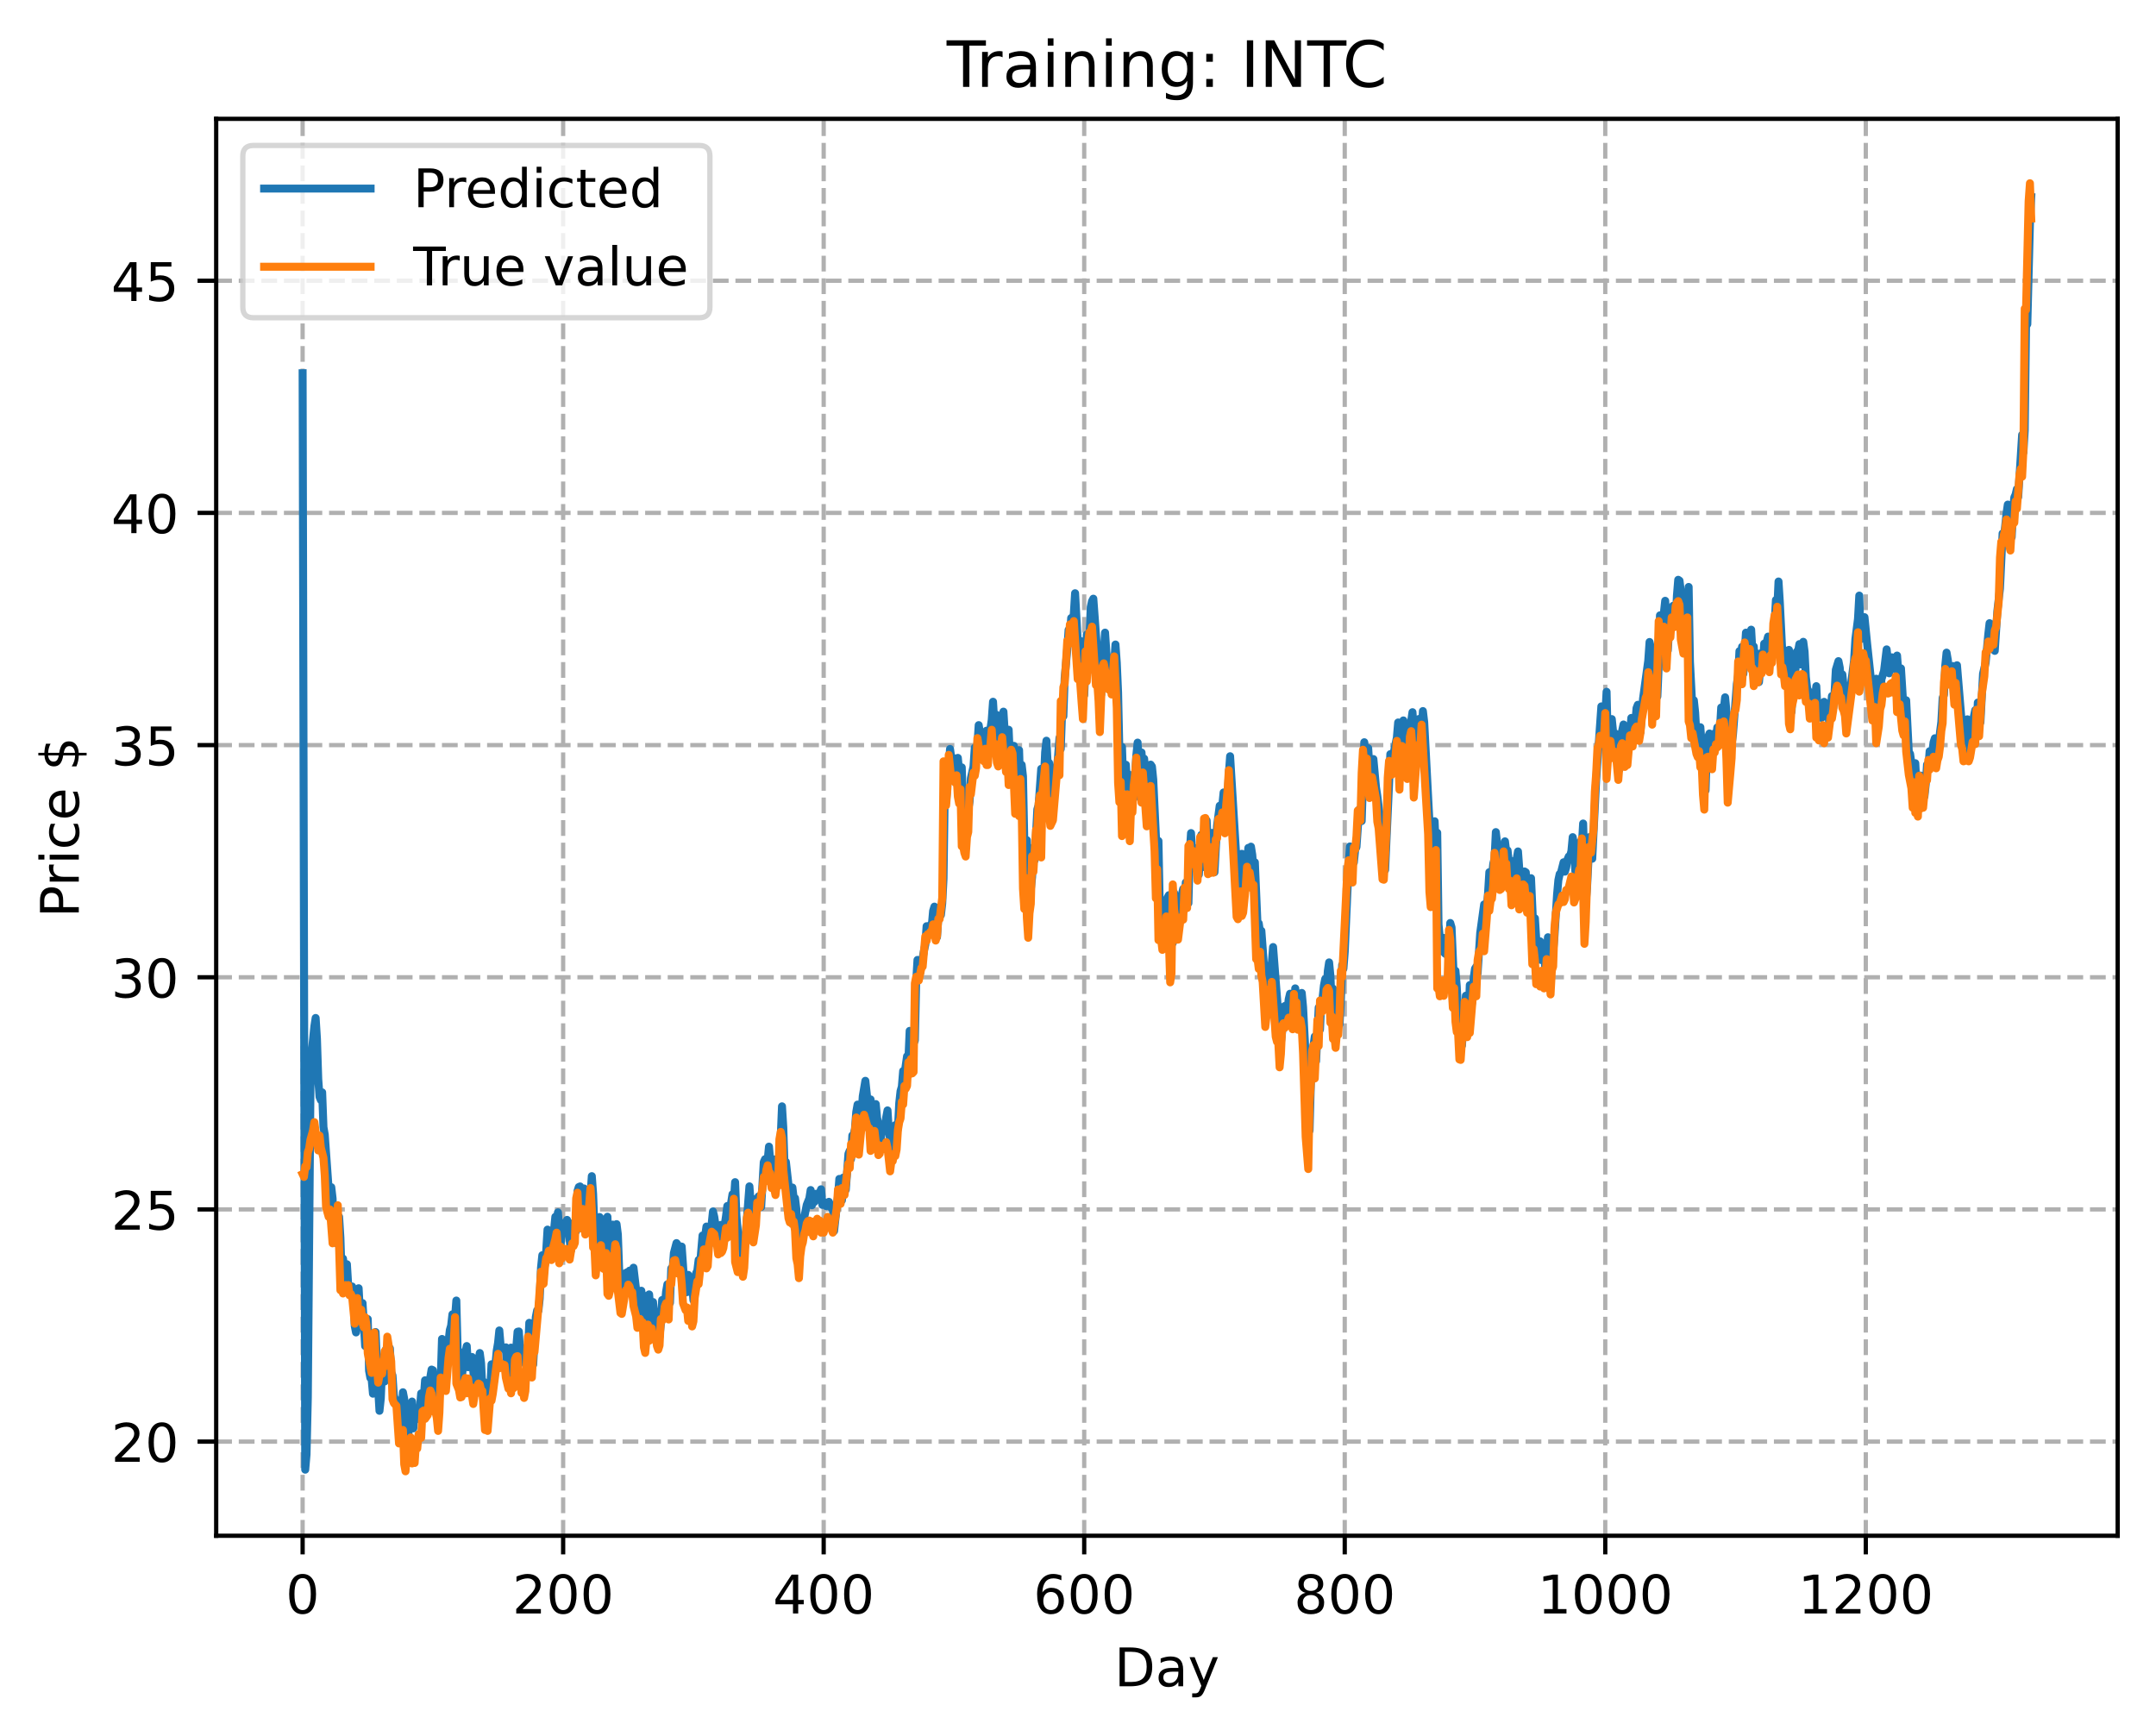 <?xml version="1.0" encoding="utf-8" standalone="no"?>
<!DOCTYPE svg PUBLIC "-//W3C//DTD SVG 1.1//EN"
  "http://www.w3.org/Graphics/SVG/1.1/DTD/svg11.dtd">
<!-- Created with matplotlib (https://matplotlib.org/) -->
<svg height="325.986pt" version="1.1" viewBox="0 0 404.923 325.986" width="404.923pt" xmlns="http://www.w3.org/2000/svg" xmlns:xlink="http://www.w3.org/1999/xlink">
 <defs>
  <style type="text/css">
*{stroke-linecap:butt;stroke-linejoin:round;}
  </style>
 </defs>
 <g id="figure_1">
  <g id="patch_1">
   <path d="M 0 325.986 
L 404.923 325.986 
L 404.923 0 
L 0 0 
z
" style="fill:#ffffff;"/>
  </g>
  <g id="axes_1">
   <g id="patch_2">
    <path d="M 40.603 288.43 
L 397.723 288.43 
L 397.723 22.318 
L 40.603 22.318 
z
" style="fill:#ffffff;"/>
   </g>
   <g id="matplotlib.axis_1">
    <g id="xtick_1">
     <g id="line2d_1">
      <path clip-path="url(#p70a3a626f8)" d="M 56.836 288.43 
L 56.836 22.318 
" style="fill:none;stroke:#b0b0b0;stroke-dasharray:2.96,1.28;stroke-dashoffset:0;stroke-width:0.8;"/>
     </g>
     <g id="line2d_2">
      <defs>
       <path d="M 0 0 
L 0 3.5 
" id="m24cafd49dd" style="stroke:#000000;stroke-width:0.8;"/>
      </defs>
      <g>
       <use style="stroke:#000000;stroke-width:0.8;" x="56.836" xlink:href="#m24cafd49dd" y="288.43"/>
      </g>
     </g>
     <g id="text_1">
      <!-- 0 -->
      <defs>
       <path d="M 31.781 66.406 
Q 24.172 66.406 20.328 58.906 
Q 16.5 51.422 16.5 36.375 
Q 16.5 21.391 20.328 13.891 
Q 24.172 6.391 31.781 6.391 
Q 39.453 6.391 43.281 13.891 
Q 47.125 21.391 47.125 36.375 
Q 47.125 51.422 43.281 58.906 
Q 39.453 66.406 31.781 66.406 
z
M 31.781 74.219 
Q 44.047 74.219 50.516 64.516 
Q 56.984 54.828 56.984 36.375 
Q 56.984 17.969 50.516 8.266 
Q 44.047 -1.422 31.781 -1.422 
Q 19.531 -1.422 13.062 8.266 
Q 6.594 17.969 6.594 36.375 
Q 6.594 54.828 13.062 64.516 
Q 19.531 74.219 31.781 74.219 
z
" id="DejaVuSans-48"/>
      </defs>
      <g transform="translate(53.655 303.029)scale(0.1 -0.1)">
       <use xlink:href="#DejaVuSans-48"/>
      </g>
     </g>
    </g>
    <g id="xtick_2">
     <g id="line2d_3">
      <path clip-path="url(#p70a3a626f8)" d="M 105.766 288.43 
L 105.766 22.318 
" style="fill:none;stroke:#b0b0b0;stroke-dasharray:2.96,1.28;stroke-dashoffset:0;stroke-width:0.8;"/>
     </g>
     <g id="line2d_4">
      <g>
       <use style="stroke:#000000;stroke-width:0.8;" x="105.766" xlink:href="#m24cafd49dd" y="288.43"/>
      </g>
     </g>
     <g id="text_2">
      <!-- 200 -->
      <defs>
       <path d="M 19.188 8.297 
L 53.609 8.297 
L 53.609 0 
L 7.328 0 
L 7.328 8.297 
Q 12.938 14.109 22.625 23.891 
Q 32.328 33.688 34.812 36.531 
Q 39.547 41.844 41.422 45.531 
Q 43.312 49.219 43.312 52.781 
Q 43.312 58.594 39.234 62.25 
Q 35.156 65.922 28.609 65.922 
Q 23.969 65.922 18.812 64.312 
Q 13.672 62.703 7.812 59.422 
L 7.812 69.391 
Q 13.766 71.781 18.938 73 
Q 24.125 74.219 28.422 74.219 
Q 39.75 74.219 46.484 68.547 
Q 53.219 62.891 53.219 53.422 
Q 53.219 48.922 51.531 44.891 
Q 49.859 40.875 45.406 35.406 
Q 44.188 33.984 37.641 27.219 
Q 31.109 20.453 19.188 8.297 
z
" id="DejaVuSans-50"/>
      </defs>
      <g transform="translate(96.223 303.029)scale(0.1 -0.1)">
       <use xlink:href="#DejaVuSans-50"/>
       <use x="63.623" xlink:href="#DejaVuSans-48"/>
       <use x="127.246" xlink:href="#DejaVuSans-48"/>
      </g>
     </g>
    </g>
    <g id="xtick_3">
     <g id="line2d_5">
      <path clip-path="url(#p70a3a626f8)" d="M 154.697 288.43 
L 154.697 22.318 
" style="fill:none;stroke:#b0b0b0;stroke-dasharray:2.96,1.28;stroke-dashoffset:0;stroke-width:0.8;"/>
     </g>
     <g id="line2d_6">
      <g>
       <use style="stroke:#000000;stroke-width:0.8;" x="154.697" xlink:href="#m24cafd49dd" y="288.43"/>
      </g>
     </g>
     <g id="text_3">
      <!-- 400 -->
      <defs>
       <path d="M 37.797 64.312 
L 12.891 25.391 
L 37.797 25.391 
z
M 35.203 72.906 
L 47.609 72.906 
L 47.609 25.391 
L 58.016 25.391 
L 58.016 17.188 
L 47.609 17.188 
L 47.609 0 
L 37.797 0 
L 37.797 17.188 
L 4.891 17.188 
L 4.891 26.703 
z
" id="DejaVuSans-52"/>
      </defs>
      <g transform="translate(145.153 303.029)scale(0.1 -0.1)">
       <use xlink:href="#DejaVuSans-52"/>
       <use x="63.623" xlink:href="#DejaVuSans-48"/>
       <use x="127.246" xlink:href="#DejaVuSans-48"/>
      </g>
     </g>
    </g>
    <g id="xtick_4">
     <g id="line2d_7">
      <path clip-path="url(#p70a3a626f8)" d="M 203.628 288.43 
L 203.628 22.318 
" style="fill:none;stroke:#b0b0b0;stroke-dasharray:2.96,1.28;stroke-dashoffset:0;stroke-width:0.8;"/>
     </g>
     <g id="line2d_8">
      <g>
       <use style="stroke:#000000;stroke-width:0.8;" x="203.628" xlink:href="#m24cafd49dd" y="288.43"/>
      </g>
     </g>
     <g id="text_4">
      <!-- 600 -->
      <defs>
       <path d="M 33.016 40.375 
Q 26.375 40.375 22.484 35.828 
Q 18.609 31.297 18.609 23.391 
Q 18.609 15.531 22.484 10.953 
Q 26.375 6.391 33.016 6.391 
Q 39.656 6.391 43.531 10.953 
Q 47.406 15.531 47.406 23.391 
Q 47.406 31.297 43.531 35.828 
Q 39.656 40.375 33.016 40.375 
z
M 52.594 71.297 
L 52.594 62.312 
Q 48.875 64.062 45.094 64.984 
Q 41.312 65.922 37.594 65.922 
Q 27.828 65.922 22.672 59.328 
Q 17.531 52.734 16.797 39.406 
Q 19.672 43.656 24.016 45.922 
Q 28.375 48.188 33.594 48.188 
Q 44.578 48.188 50.953 41.516 
Q 57.328 34.859 57.328 23.391 
Q 57.328 12.156 50.688 5.359 
Q 44.047 -1.422 33.016 -1.422 
Q 20.359 -1.422 13.672 8.266 
Q 6.984 17.969 6.984 36.375 
Q 6.984 53.656 15.188 63.938 
Q 23.391 74.219 37.203 74.219 
Q 40.922 74.219 44.703 73.484 
Q 48.484 72.75 52.594 71.297 
z
" id="DejaVuSans-54"/>
      </defs>
      <g transform="translate(194.084 303.029)scale(0.1 -0.1)">
       <use xlink:href="#DejaVuSans-54"/>
       <use x="63.623" xlink:href="#DejaVuSans-48"/>
       <use x="127.246" xlink:href="#DejaVuSans-48"/>
      </g>
     </g>
    </g>
    <g id="xtick_5">
     <g id="line2d_9">
      <path clip-path="url(#p70a3a626f8)" d="M 252.558 288.43 
L 252.558 22.318 
" style="fill:none;stroke:#b0b0b0;stroke-dasharray:2.96,1.28;stroke-dashoffset:0;stroke-width:0.8;"/>
     </g>
     <g id="line2d_10">
      <g>
       <use style="stroke:#000000;stroke-width:0.8;" x="252.558" xlink:href="#m24cafd49dd" y="288.43"/>
      </g>
     </g>
     <g id="text_5">
      <!-- 800 -->
      <defs>
       <path d="M 31.781 34.625 
Q 24.75 34.625 20.719 30.859 
Q 16.703 27.094 16.703 20.516 
Q 16.703 13.922 20.719 10.156 
Q 24.75 6.391 31.781 6.391 
Q 38.812 6.391 42.859 10.172 
Q 46.922 13.969 46.922 20.516 
Q 46.922 27.094 42.891 30.859 
Q 38.875 34.625 31.781 34.625 
z
M 21.922 38.812 
Q 15.578 40.375 12.031 44.719 
Q 8.5 49.078 8.5 55.328 
Q 8.5 64.062 14.719 69.141 
Q 20.953 74.219 31.781 74.219 
Q 42.672 74.219 48.875 69.141 
Q 55.078 64.062 55.078 55.328 
Q 55.078 49.078 51.531 44.719 
Q 48 40.375 41.703 38.812 
Q 48.828 37.156 52.797 32.312 
Q 56.781 27.484 56.781 20.516 
Q 56.781 9.906 50.312 4.234 
Q 43.844 -1.422 31.781 -1.422 
Q 19.734 -1.422 13.25 4.234 
Q 6.781 9.906 6.781 20.516 
Q 6.781 27.484 10.781 32.312 
Q 14.797 37.156 21.922 38.812 
z
M 18.312 54.391 
Q 18.312 48.734 21.844 45.562 
Q 25.391 42.391 31.781 42.391 
Q 38.141 42.391 41.719 45.562 
Q 45.312 48.734 45.312 54.391 
Q 45.312 60.062 41.719 63.234 
Q 38.141 66.406 31.781 66.406 
Q 25.391 66.406 21.844 63.234 
Q 18.312 60.062 18.312 54.391 
z
" id="DejaVuSans-56"/>
      </defs>
      <g transform="translate(243.015 303.029)scale(0.1 -0.1)">
       <use xlink:href="#DejaVuSans-56"/>
       <use x="63.623" xlink:href="#DejaVuSans-48"/>
       <use x="127.246" xlink:href="#DejaVuSans-48"/>
      </g>
     </g>
    </g>
    <g id="xtick_6">
     <g id="line2d_11">
      <path clip-path="url(#p70a3a626f8)" d="M 301.489 288.43 
L 301.489 22.318 
" style="fill:none;stroke:#b0b0b0;stroke-dasharray:2.96,1.28;stroke-dashoffset:0;stroke-width:0.8;"/>
     </g>
     <g id="line2d_12">
      <g>
       <use style="stroke:#000000;stroke-width:0.8;" x="301.489" xlink:href="#m24cafd49dd" y="288.43"/>
      </g>
     </g>
     <g id="text_6">
      <!-- 1000 -->
      <defs>
       <path d="M 12.406 8.297 
L 28.516 8.297 
L 28.516 63.922 
L 10.984 60.406 
L 10.984 69.391 
L 28.422 72.906 
L 38.281 72.906 
L 38.281 8.297 
L 54.391 8.297 
L 54.391 0 
L 12.406 0 
z
" id="DejaVuSans-49"/>
      </defs>
      <g transform="translate(288.764 303.029)scale(0.1 -0.1)">
       <use xlink:href="#DejaVuSans-49"/>
       <use x="63.623" xlink:href="#DejaVuSans-48"/>
       <use x="127.246" xlink:href="#DejaVuSans-48"/>
       <use x="190.869" xlink:href="#DejaVuSans-48"/>
      </g>
     </g>
    </g>
    <g id="xtick_7">
     <g id="line2d_13">
      <path clip-path="url(#p70a3a626f8)" d="M 350.419 288.43 
L 350.419 22.318 
" style="fill:none;stroke:#b0b0b0;stroke-dasharray:2.96,1.28;stroke-dashoffset:0;stroke-width:0.8;"/>
     </g>
     <g id="line2d_14">
      <g>
       <use style="stroke:#000000;stroke-width:0.8;" x="350.419" xlink:href="#m24cafd49dd" y="288.43"/>
      </g>
     </g>
     <g id="text_7">
      <!-- 1200 -->
      <g transform="translate(337.694 303.029)scale(0.1 -0.1)">
       <use xlink:href="#DejaVuSans-49"/>
       <use x="63.623" xlink:href="#DejaVuSans-50"/>
       <use x="127.246" xlink:href="#DejaVuSans-48"/>
       <use x="190.869" xlink:href="#DejaVuSans-48"/>
      </g>
     </g>
    </g>
    <g id="text_8">
     <!-- Day -->
     <defs>
      <path d="M 19.672 64.797 
L 19.672 8.109 
L 31.594 8.109 
Q 46.688 8.109 53.688 14.938 
Q 60.688 21.781 60.688 36.531 
Q 60.688 51.172 53.688 57.984 
Q 46.688 64.797 31.594 64.797 
z
M 9.812 72.906 
L 30.078 72.906 
Q 51.266 72.906 61.172 64.094 
Q 71.094 55.281 71.094 36.531 
Q 71.094 17.672 61.125 8.828 
Q 51.172 0 30.078 0 
L 9.812 0 
z
" id="DejaVuSans-68"/>
      <path d="M 34.281 27.484 
Q 23.391 27.484 19.188 25 
Q 14.984 22.516 14.984 16.5 
Q 14.984 11.719 18.141 8.906 
Q 21.297 6.109 26.703 6.109 
Q 34.188 6.109 38.703 11.406 
Q 43.219 16.703 43.219 25.484 
L 43.219 27.484 
z
M 52.203 31.203 
L 52.203 0 
L 43.219 0 
L 43.219 8.297 
Q 40.141 3.328 35.547 0.953 
Q 30.953 -1.422 24.312 -1.422 
Q 15.922 -1.422 10.953 3.297 
Q 6 8.016 6 15.922 
Q 6 25.141 12.172 29.828 
Q 18.359 34.516 30.609 34.516 
L 43.219 34.516 
L 43.219 35.406 
Q 43.219 41.609 39.141 45 
Q 35.062 48.391 27.688 48.391 
Q 23 48.391 18.547 47.266 
Q 14.109 46.141 10.016 43.891 
L 10.016 52.203 
Q 14.938 54.109 19.578 55.047 
Q 24.219 56 28.609 56 
Q 40.484 56 46.344 49.844 
Q 52.203 43.703 52.203 31.203 
z
" id="DejaVuSans-97"/>
      <path d="M 32.172 -5.078 
Q 28.375 -14.844 24.75 -17.812 
Q 21.141 -20.797 15.094 -20.797 
L 7.906 -20.797 
L 7.906 -13.281 
L 13.188 -13.281 
Q 16.891 -13.281 18.938 -11.516 
Q 21 -9.766 23.484 -3.219 
L 25.094 0.875 
L 2.984 54.688 
L 12.5 54.688 
L 29.594 11.922 
L 46.688 54.688 
L 56.203 54.688 
z
" id="DejaVuSans-121"/>
     </defs>
     <g transform="translate(209.29 316.707)scale(0.1 -0.1)">
      <use xlink:href="#DejaVuSans-68"/>
      <use x="77.002" xlink:href="#DejaVuSans-97"/>
      <use x="138.281" xlink:href="#DejaVuSans-121"/>
     </g>
    </g>
   </g>
   <g id="matplotlib.axis_2">
    <g id="ytick_1">
     <g id="line2d_15">
      <path clip-path="url(#p70a3a626f8)" d="M 40.603 270.753 
L 397.723 270.753 
" style="fill:none;stroke:#b0b0b0;stroke-dasharray:2.96,1.28;stroke-dashoffset:0;stroke-width:0.8;"/>
     </g>
     <g id="line2d_16">
      <defs>
       <path d="M 0 0 
L -3.5 0 
" id="m3fa7e84c45" style="stroke:#000000;stroke-width:0.8;"/>
      </defs>
      <g>
       <use style="stroke:#000000;stroke-width:0.8;" x="40.603" xlink:href="#m3fa7e84c45" y="270.753"/>
      </g>
     </g>
     <g id="text_9">
      <!-- 20 -->
      <g transform="translate(20.878 274.552)scale(0.1 -0.1)">
       <use xlink:href="#DejaVuSans-50"/>
       <use x="63.623" xlink:href="#DejaVuSans-48"/>
      </g>
     </g>
    </g>
    <g id="ytick_2">
     <g id="line2d_17">
      <path clip-path="url(#p70a3a626f8)" d="M 40.603 227.148 
L 397.723 227.148 
" style="fill:none;stroke:#b0b0b0;stroke-dasharray:2.96,1.28;stroke-dashoffset:0;stroke-width:0.8;"/>
     </g>
     <g id="line2d_18">
      <g>
       <use style="stroke:#000000;stroke-width:0.8;" x="40.603" xlink:href="#m3fa7e84c45" y="227.148"/>
      </g>
     </g>
     <g id="text_10">
      <!-- 25 -->
      <defs>
       <path d="M 10.797 72.906 
L 49.516 72.906 
L 49.516 64.594 
L 19.828 64.594 
L 19.828 46.734 
Q 21.969 47.469 24.109 47.828 
Q 26.266 48.188 28.422 48.188 
Q 40.625 48.188 47.75 41.5 
Q 54.891 34.812 54.891 23.391 
Q 54.891 11.625 47.562 5.094 
Q 40.234 -1.422 26.906 -1.422 
Q 22.312 -1.422 17.547 -0.641 
Q 12.797 0.141 7.719 1.703 
L 7.719 11.625 
Q 12.109 9.234 16.797 8.062 
Q 21.484 6.891 26.703 6.891 
Q 35.156 6.891 40.078 11.328 
Q 45.016 15.766 45.016 23.391 
Q 45.016 31 40.078 35.438 
Q 35.156 39.891 26.703 39.891 
Q 22.75 39.891 18.812 39.016 
Q 14.891 38.141 10.797 36.281 
z
" id="DejaVuSans-53"/>
      </defs>
      <g transform="translate(20.878 230.947)scale(0.1 -0.1)">
       <use xlink:href="#DejaVuSans-50"/>
       <use x="63.623" xlink:href="#DejaVuSans-53"/>
      </g>
     </g>
    </g>
    <g id="ytick_3">
     <g id="line2d_19">
      <path clip-path="url(#p70a3a626f8)" d="M 40.603 183.543 
L 397.723 183.543 
" style="fill:none;stroke:#b0b0b0;stroke-dasharray:2.96,1.28;stroke-dashoffset:0;stroke-width:0.8;"/>
     </g>
     <g id="line2d_20">
      <g>
       <use style="stroke:#000000;stroke-width:0.8;" x="40.603" xlink:href="#m3fa7e84c45" y="183.543"/>
      </g>
     </g>
     <g id="text_11">
      <!-- 30 -->
      <defs>
       <path d="M 40.578 39.312 
Q 47.656 37.797 51.625 33 
Q 55.609 28.219 55.609 21.188 
Q 55.609 10.406 48.188 4.484 
Q 40.766 -1.422 27.094 -1.422 
Q 22.516 -1.422 17.656 -0.516 
Q 12.797 0.391 7.625 2.203 
L 7.625 11.719 
Q 11.719 9.328 16.594 8.109 
Q 21.484 6.891 26.812 6.891 
Q 36.078 6.891 40.938 10.547 
Q 45.797 14.203 45.797 21.188 
Q 45.797 27.641 41.281 31.266 
Q 36.766 34.906 28.719 34.906 
L 20.219 34.906 
L 20.219 43.016 
L 29.109 43.016 
Q 36.375 43.016 40.234 45.922 
Q 44.094 48.828 44.094 54.297 
Q 44.094 59.906 40.109 62.906 
Q 36.141 65.922 28.719 65.922 
Q 24.656 65.922 20.016 65.031 
Q 15.375 64.156 9.812 62.312 
L 9.812 71.094 
Q 15.438 72.656 20.344 73.438 
Q 25.25 74.219 29.594 74.219 
Q 40.828 74.219 47.359 69.109 
Q 53.906 64.016 53.906 55.328 
Q 53.906 49.266 50.438 45.094 
Q 46.969 40.922 40.578 39.312 
z
" id="DejaVuSans-51"/>
      </defs>
      <g transform="translate(20.878 187.342)scale(0.1 -0.1)">
       <use xlink:href="#DejaVuSans-51"/>
       <use x="63.623" xlink:href="#DejaVuSans-48"/>
      </g>
     </g>
    </g>
    <g id="ytick_4">
     <g id="line2d_21">
      <path clip-path="url(#p70a3a626f8)" d="M 40.603 139.938 
L 397.723 139.938 
" style="fill:none;stroke:#b0b0b0;stroke-dasharray:2.96,1.28;stroke-dashoffset:0;stroke-width:0.8;"/>
     </g>
     <g id="line2d_22">
      <g>
       <use style="stroke:#000000;stroke-width:0.8;" x="40.603" xlink:href="#m3fa7e84c45" y="139.938"/>
      </g>
     </g>
     <g id="text_12">
      <!-- 35 -->
      <g transform="translate(20.878 143.737)scale(0.1 -0.1)">
       <use xlink:href="#DejaVuSans-51"/>
       <use x="63.623" xlink:href="#DejaVuSans-53"/>
      </g>
     </g>
    </g>
    <g id="ytick_5">
     <g id="line2d_23">
      <path clip-path="url(#p70a3a626f8)" d="M 40.603 96.333 
L 397.723 96.333 
" style="fill:none;stroke:#b0b0b0;stroke-dasharray:2.96,1.28;stroke-dashoffset:0;stroke-width:0.8;"/>
     </g>
     <g id="line2d_24">
      <g>
       <use style="stroke:#000000;stroke-width:0.8;" x="40.603" xlink:href="#m3fa7e84c45" y="96.333"/>
      </g>
     </g>
     <g id="text_13">
      <!-- 40 -->
      <g transform="translate(20.878 100.132)scale(0.1 -0.1)">
       <use xlink:href="#DejaVuSans-52"/>
       <use x="63.623" xlink:href="#DejaVuSans-48"/>
      </g>
     </g>
    </g>
    <g id="ytick_6">
     <g id="line2d_25">
      <path clip-path="url(#p70a3a626f8)" d="M 40.603 52.728 
L 397.723 52.728 
" style="fill:none;stroke:#b0b0b0;stroke-dasharray:2.96,1.28;stroke-dashoffset:0;stroke-width:0.8;"/>
     </g>
     <g id="line2d_26">
      <g>
       <use style="stroke:#000000;stroke-width:0.8;" x="40.603" xlink:href="#m3fa7e84c45" y="52.728"/>
      </g>
     </g>
     <g id="text_14">
      <!-- 45 -->
      <g transform="translate(20.878 56.527)scale(0.1 -0.1)">
       <use xlink:href="#DejaVuSans-52"/>
       <use x="63.623" xlink:href="#DejaVuSans-53"/>
      </g>
     </g>
    </g>
    <g id="text_15">
     <!-- Price $ -->
     <defs>
      <path d="M 19.672 64.797 
L 19.672 37.406 
L 32.078 37.406 
Q 38.969 37.406 42.719 40.969 
Q 46.484 44.531 46.484 51.125 
Q 46.484 57.672 42.719 61.234 
Q 38.969 64.797 32.078 64.797 
z
M 9.812 72.906 
L 32.078 72.906 
Q 44.344 72.906 50.609 67.359 
Q 56.891 61.812 56.891 51.125 
Q 56.891 40.328 50.609 34.812 
Q 44.344 29.297 32.078 29.297 
L 19.672 29.297 
L 19.672 0 
L 9.812 0 
z
" id="DejaVuSans-80"/>
      <path d="M 41.109 46.297 
Q 39.594 47.172 37.812 47.578 
Q 36.031 48 33.891 48 
Q 26.266 48 22.188 43.047 
Q 18.109 38.094 18.109 28.812 
L 18.109 0 
L 9.078 0 
L 9.078 54.688 
L 18.109 54.688 
L 18.109 46.188 
Q 20.953 51.172 25.484 53.578 
Q 30.031 56 36.531 56 
Q 37.453 56 38.578 55.875 
Q 39.703 55.766 41.062 55.516 
z
" id="DejaVuSans-114"/>
      <path d="M 9.422 54.688 
L 18.406 54.688 
L 18.406 0 
L 9.422 0 
z
M 9.422 75.984 
L 18.406 75.984 
L 18.406 64.594 
L 9.422 64.594 
z
" id="DejaVuSans-105"/>
      <path d="M 48.781 52.594 
L 48.781 44.188 
Q 44.969 46.297 41.141 47.344 
Q 37.312 48.391 33.406 48.391 
Q 24.656 48.391 19.812 42.844 
Q 14.984 37.312 14.984 27.297 
Q 14.984 17.281 19.812 11.734 
Q 24.656 6.203 33.406 6.203 
Q 37.312 6.203 41.141 7.25 
Q 44.969 8.297 48.781 10.406 
L 48.781 2.094 
Q 45.016 0.344 40.984 -0.531 
Q 36.969 -1.422 32.422 -1.422 
Q 20.062 -1.422 12.781 6.344 
Q 5.516 14.109 5.516 27.297 
Q 5.516 40.672 12.859 48.328 
Q 20.219 56 33.016 56 
Q 37.156 56 41.109 55.141 
Q 45.062 54.297 48.781 52.594 
z
" id="DejaVuSans-99"/>
      <path d="M 56.203 29.594 
L 56.203 25.203 
L 14.891 25.203 
Q 15.484 15.922 20.484 11.062 
Q 25.484 6.203 34.422 6.203 
Q 39.594 6.203 44.453 7.469 
Q 49.312 8.734 54.109 11.281 
L 54.109 2.781 
Q 49.266 0.734 44.188 -0.344 
Q 39.109 -1.422 33.891 -1.422 
Q 20.797 -1.422 13.156 6.188 
Q 5.516 13.812 5.516 26.812 
Q 5.516 40.234 12.766 48.109 
Q 20.016 56 32.328 56 
Q 43.359 56 49.781 48.891 
Q 56.203 41.797 56.203 29.594 
z
M 47.219 32.234 
Q 47.125 39.594 43.094 43.984 
Q 39.062 48.391 32.422 48.391 
Q 24.906 48.391 20.391 44.141 
Q 15.875 39.891 15.188 32.172 
z
" id="DejaVuSans-101"/>
      <path id="DejaVuSans-32"/>
      <path d="M 33.797 -14.703 
L 28.906 -14.703 
L 28.859 0 
Q 23.734 0.094 18.609 1.188 
Q 13.484 2.297 8.297 4.5 
L 8.297 13.281 
Q 13.281 10.156 18.375 8.562 
Q 23.484 6.984 28.906 6.938 
L 28.906 29.203 
Q 18.109 30.953 13.203 35.156 
Q 8.297 39.359 8.297 46.688 
Q 8.297 54.641 13.625 59.219 
Q 18.953 63.812 28.906 64.5 
L 28.906 75.984 
L 33.797 75.984 
L 33.797 64.656 
Q 38.328 64.453 42.578 63.688 
Q 46.828 62.938 50.875 61.625 
L 50.875 53.078 
Q 46.828 55.125 42.547 56.25 
Q 38.281 57.375 33.797 57.562 
L 33.797 36.719 
Q 44.875 35.016 50.094 30.609 
Q 55.328 26.219 55.328 18.609 
Q 55.328 10.359 49.781 5.594 
Q 44.234 0.828 33.797 0.094 
z
M 28.906 37.594 
L 28.906 57.625 
Q 23.25 56.984 20.266 54.391 
Q 17.281 51.812 17.281 47.516 
Q 17.281 43.312 20.031 40.969 
Q 22.797 38.625 28.906 37.594 
z
M 33.797 28.219 
L 33.797 7.078 
Q 39.984 7.906 43.141 10.594 
Q 46.297 13.281 46.297 17.672 
Q 46.297 21.969 43.281 24.5 
Q 40.281 27.047 33.797 28.219 
z
" id="DejaVuSans-36"/>
     </defs>
     <g transform="translate(14.798 172.342)rotate(-90)scale(0.1 -0.1)">
      <use xlink:href="#DejaVuSans-80"/>
      <use x="58.553" xlink:href="#DejaVuSans-114"/>
      <use x="99.666" xlink:href="#DejaVuSans-105"/>
      <use x="127.449" xlink:href="#DejaVuSans-99"/>
      <use x="182.43" xlink:href="#DejaVuSans-101"/>
      <use x="243.953" xlink:href="#DejaVuSans-32"/>
      <use x="275.74" xlink:href="#DejaVuSans-36"/>
     </g>
    </g>
   </g>
   <g id="line2d_27">
    <path clip-path="url(#p70a3a626f8)" d="M 56.836 70.099 
L 57.325 276.023 
L 57.57 273.158 
L 57.814 262.477 
L 58.304 204.437 
L 58.548 197.666 
L 59.038 192.786 
L 59.282 191.189 
L 59.527 195.1 
L 59.772 202.702 
L 60.016 206.008 
L 60.261 206.606 
L 60.506 205.159 
L 60.75 211.699 
L 60.995 213.09 
L 61.974 226.834 
L 62.218 222.968 
L 62.463 225.077 
L 62.708 232.019 
L 62.952 228.919 
L 63.197 227.559 
L 63.441 233.658 
L 63.686 228.536 
L 63.931 232.453 
L 64.175 240.365 
L 64.42 236.381 
L 64.909 240.826 
L 65.154 237.438 
L 65.399 241.39 
L 65.888 242.634 
L 66.133 241.618 
L 66.377 242.511 
L 66.622 249.017 
L 66.867 250.248 
L 67.111 247.579 
L 67.356 241.95 
L 67.601 246.62 
L 67.845 248.01 
L 68.09 244.737 
L 68.579 252.807 
L 68.824 248.711 
L 69.069 247.741 
L 69.313 257.441 
L 69.558 258.79 
L 69.802 259.045 
L 70.047 261.754 
L 70.292 259.203 
L 70.536 250.178 
L 71.026 260.909 
L 71.27 264.969 
L 71.515 262.664 
L 71.76 257.14 
L 72.004 259.058 
L 72.249 259.459 
L 72.494 253.41 
L 72.738 256.246 
L 72.983 255.181 
L 73.228 253.244 
L 73.472 257.703 
L 73.717 258.342 
L 73.962 261.955 
L 74.206 263.076 
L 74.451 263.607 
L 74.696 263.017 
L 74.94 268.847 
L 75.185 270.708 
L 75.674 261.483 
L 75.919 262.749 
L 76.408 272.674 
L 76.653 270.544 
L 76.897 264.952 
L 77.387 263.227 
L 77.631 268.271 
L 77.876 265.279 
L 78.365 266.513 
L 78.61 266.162 
L 78.855 264.57 
L 79.099 261.697 
L 79.344 263.628 
L 79.589 262.583 
L 79.833 259.234 
L 80.078 263.203 
L 80.323 262.613 
L 80.567 259.331 
L 80.812 258.693 
L 81.056 257.225 
L 81.301 257.335 
L 81.546 261.457 
L 81.79 260.853 
L 82.28 259.062 
L 82.524 262.122 
L 82.769 259.132 
L 83.014 251.475 
L 83.503 256.306 
L 83.748 253.417 
L 83.992 254.089 
L 84.482 249.812 
L 84.726 248.979 
L 84.971 246.844 
L 85.216 247.479 
L 85.46 247.546 
L 85.705 244.257 
L 85.95 253.715 
L 86.194 253.784 
L 86.439 255.008 
L 86.684 258.914 
L 87.173 255.117 
L 87.662 252.805 
L 87.907 256.783 
L 88.151 255.027 
L 88.396 256.506 
L 88.641 254.854 
L 89.13 260.028 
L 89.375 256.696 
L 89.619 255.877 
L 89.864 255.519 
L 90.109 254.115 
L 90.353 255.981 
L 90.598 261.004 
L 90.843 259.503 
L 91.087 260.286 
L 91.332 262.866 
L 91.577 260.589 
L 91.821 262.57 
L 92.066 261.122 
L 92.311 256.231 
L 92.555 260.628 
L 92.8 259.034 
L 93.289 253.684 
L 93.534 252.248 
L 93.778 249.874 
L 94.023 252.752 
L 94.268 253.214 
L 94.512 253.276 
L 94.757 253.497 
L 95.002 253.048 
L 95.246 257.718 
L 95.491 257.743 
L 95.736 258.171 
L 95.98 253.101 
L 96.225 256.395 
L 96.47 254.34 
L 96.714 256.21 
L 97.204 250.12 
L 97.448 250.066 
L 97.693 253.93 
L 97.938 253.066 
L 98.182 254.795 
L 98.427 254.694 
L 98.672 256.144 
L 98.916 256.662 
L 99.161 254.018 
L 99.405 248.441 
L 99.895 254.852 
L 100.139 256.288 
L 100.629 247.37 
L 100.873 246.123 
L 101.118 246.168 
L 101.363 243.873 
L 101.607 238.116 
L 101.852 235.745 
L 102.097 239.521 
L 102.586 234.914 
L 102.831 230.937 
L 103.32 231.577 
L 103.565 231.228 
L 103.809 233.416 
L 104.299 228.531 
L 104.543 229.485 
L 104.788 227.699 
L 105.277 234.385 
L 105.522 229.863 
L 105.766 229.711 
L 106.011 231.228 
L 106.256 230.784 
L 106.5 229.111 
L 107.234 234.87 
L 107.479 232.895 
L 107.724 229.673 
L 107.968 231.509 
L 108.213 231.206 
L 108.458 223.699 
L 108.702 222.94 
L 108.947 222.831 
L 109.192 228.431 
L 109.436 227.097 
L 109.681 223.205 
L 109.926 223.673 
L 110.17 227.91 
L 110.415 224.816 
L 110.66 225.316 
L 110.904 224.441 
L 111.149 220.896 
L 111.393 224.219 
L 111.638 230.596 
L 111.883 228.569 
L 112.127 232.961 
L 112.617 228.577 
L 112.861 229.447 
L 113.106 228.988 
L 113.595 233.217 
L 114.085 228.52 
L 114.329 236.297 
L 114.574 238.368 
L 115.063 229.998 
L 115.308 233.854 
L 115.553 232.399 
L 115.797 229.908 
L 116.042 231.852 
L 116.287 238.568 
L 117.02 242.17 
L 117.265 239.552 
L 117.51 239.108 
L 117.754 238.964 
L 117.999 240.568 
L 118.244 238.642 
L 118.488 238.869 
L 118.733 240.18 
L 118.978 238.09 
L 119.956 246.35 
L 120.201 243.516 
L 120.446 242.418 
L 120.69 244.653 
L 120.935 243.324 
L 121.18 247.623 
L 121.424 249.134 
L 121.914 243.105 
L 122.158 246.337 
L 122.403 246.441 
L 122.648 244.536 
L 123.137 249.687 
L 123.381 246.407 
L 123.626 247.628 
L 123.871 251.036 
L 124.115 248.657 
L 124.36 244.158 
L 124.605 246.481 
L 124.849 245.427 
L 125.094 242.606 
L 125.339 241.215 
L 125.828 244.693 
L 126.073 238.219 
L 126.317 238.537 
L 126.562 235.326 
L 127.051 233.469 
L 127.296 233.79 
L 127.541 237.928 
L 128.03 234.123 
L 128.519 241.021 
L 128.764 242.748 
L 129.008 242.664 
L 129.253 239.435 
L 129.498 241.973 
L 129.742 242.721 
L 129.987 241.033 
L 130.232 244.199 
L 130.476 243.05 
L 130.721 239.164 
L 130.966 238.64 
L 131.21 236.634 
L 131.455 237.719 
L 131.944 232.045 
L 132.189 233.904 
L 132.678 230.364 
L 132.923 233.904 
L 133.168 233.856 
L 133.412 230.879 
L 133.657 229.886 
L 133.902 227.52 
L 134.146 228.533 
L 134.391 230.189 
L 134.636 230.465 
L 135.125 233.884 
L 135.369 230.059 
L 135.614 232.287 
L 135.859 231.746 
L 136.348 228.464 
L 136.593 226.503 
L 136.837 229.134 
L 137.327 225.822 
L 137.571 224.291 
L 137.816 225.679 
L 138.061 222.023 
L 138.305 228.189 
L 138.795 233.976 
L 139.039 232.884 
L 139.284 233.275 
L 139.529 236.107 
L 139.773 235.452 
L 140.752 222.812 
L 140.996 226.126 
L 141.241 227.799 
L 141.486 225.219 
L 141.73 227.168 
L 141.975 227.641 
L 142.464 224.702 
L 142.709 225.128 
L 142.954 226.689 
L 143.443 218.244 
L 143.688 217.706 
L 143.932 218.457 
L 144.177 217.887 
L 144.422 215.351 
L 144.911 220.652 
L 145.156 221.248 
L 145.4 217.752 
L 145.645 219.326 
L 145.89 222.187 
L 146.134 217.813 
L 146.379 219.664 
L 146.868 207.783 
L 147.113 211.779 
L 147.357 219.512 
L 147.602 218.219 
L 148.091 222.589 
L 148.336 227.235 
L 148.581 226.768 
L 148.825 223.033 
L 149.07 225.128 
L 149.315 225.025 
L 149.559 227.045 
L 150.049 234.674 
L 150.293 234.023 
L 150.783 229.481 
L 151.027 228.737 
L 151.517 226.288 
L 152.006 225.066 
L 152.251 223.505 
L 152.495 226.358 
L 152.74 224.871 
L 152.984 225.722 
L 153.229 224.213 
L 153.474 224.903 
L 153.718 224.104 
L 153.963 224.02 
L 154.208 223.364 
L 154.452 226.299 
L 154.697 225.716 
L 154.942 225.874 
L 155.186 226.532 
L 155.431 225.905 
L 155.676 225.716 
L 156.165 226.885 
L 156.41 226.472 
L 156.654 231.195 
L 157.144 226.679 
L 157.388 224.663 
L 157.633 221.417 
L 157.878 222.845 
L 158.122 225.441 
L 158.367 221.178 
L 158.612 221.686 
L 158.856 223.438 
L 159.345 216.702 
L 159.59 216.119 
L 159.835 217.694 
L 160.079 213.263 
L 160.324 213.095 
L 160.569 212.052 
L 160.813 208.853 
L 161.058 207.459 
L 161.547 212.978 
L 162.037 205.881 
L 162.526 202.99 
L 163.015 207.563 
L 163.26 208.825 
L 163.505 206.485 
L 163.749 212.007 
L 164.239 207.94 
L 164.483 207.359 
L 164.728 209.973 
L 164.972 210.991 
L 165.217 215.789 
L 165.706 211.535 
L 165.951 212.427 
L 166.196 212.387 
L 166.44 209.848 
L 166.685 208.547 
L 166.93 212.43 
L 167.419 215.464 
L 167.908 211.651 
L 168.153 211.308 
L 168.398 212.877 
L 168.642 211.98 
L 168.887 207.192 
L 169.132 204.932 
L 169.376 204.084 
L 169.621 201.144 
L 169.866 201.784 
L 170.355 198.375 
L 170.6 199.176 
L 170.844 193.611 
L 171.089 195.918 
L 171.333 194.803 
L 171.578 195.968 
L 171.823 195.44 
L 172.067 184.451 
L 172.312 180.289 
L 172.557 182.187 
L 172.801 182.739 
L 173.535 178.534 
L 173.78 177.427 
L 174.025 173.953 
L 174.269 175.57 
L 174.514 174.985 
L 174.759 173.699 
L 175.003 173.827 
L 175.248 171.076 
L 175.493 170.277 
L 175.982 175.999 
L 176.227 172.347 
L 176.471 170.721 
L 176.716 171.849 
L 176.96 169.696 
L 177.205 165.004 
L 177.45 147.498 
L 177.694 150.635 
L 178.428 140.666 
L 178.918 144.258 
L 179.162 142.402 
L 179.407 142.813 
L 179.652 145.351 
L 179.896 142.342 
L 180.386 147.612 
L 180.63 144.12 
L 180.875 151.852 
L 181.12 151.054 
L 181.364 153.082 
L 181.609 156.644 
L 181.854 152.098 
L 182.098 150.533 
L 182.343 146.174 
L 182.832 143.987 
L 183.077 140.416 
L 183.321 141.744 
L 183.566 139.966 
L 183.811 136.189 
L 184.3 139.235 
L 184.545 139.826 
L 184.789 139.805 
L 185.034 140.688 
L 185.279 137.23 
L 185.523 141.666 
L 185.768 141.033 
L 186.013 136.895 
L 186.257 135.232 
L 186.502 131.797 
L 186.747 135.824 
L 187.236 134.28 
L 187.725 140.633 
L 187.97 137.449 
L 188.459 133.655 
L 188.704 137.577 
L 189.193 140.372 
L 189.438 137.055 
L 189.682 142.603 
L 189.927 142.554 
L 190.172 142.832 
L 190.416 140.08 
L 190.661 145.035 
L 190.906 146.093 
L 191.15 141.691 
L 191.395 140.886 
L 191.64 148.674 
L 191.884 143.65 
L 192.129 145.814 
L 192.374 157.844 
L 192.618 162.287 
L 192.863 157.796 
L 193.108 165.492 
L 193.352 169.363 
L 193.842 164.731 
L 194.086 159.18 
L 194.331 161.524 
L 194.82 152.009 
L 195.065 151.222 
L 195.554 144.394 
L 195.799 152.469 
L 196.288 141.283 
L 196.533 139.114 
L 196.777 143.751 
L 197.022 143.256 
L 197.267 145.954 
L 197.511 150.391 
L 198.001 147.699 
L 198.245 146.705 
L 198.735 141.893 
L 198.979 138.574 
L 199.224 140.666 
L 199.469 133.739 
L 199.713 134.52 
L 199.958 127.345 
L 200.447 121.957 
L 200.692 118.31 
L 200.936 119.793 
L 201.181 116.07 
L 201.426 116.254 
L 201.67 115.358 
L 201.915 111.414 
L 202.649 124.841 
L 202.894 120.363 
L 203.138 123.158 
L 203.383 128.827 
L 203.628 130.552 
L 204.117 119.167 
L 204.362 125.977 
L 204.851 114.024 
L 205.096 112.899 
L 205.34 112.439 
L 206.074 122.456 
L 206.319 121.176 
L 206.808 130.443 
L 207.542 118.816 
L 207.787 122.503 
L 208.521 127.672 
L 208.765 123.952 
L 209.01 126.662 
L 209.255 124.781 
L 209.499 121.049 
L 209.744 124.458 
L 209.989 130.054 
L 210.233 141.119 
L 210.478 143.853 
L 210.723 140.282 
L 210.967 147.791 
L 211.212 146.664 
L 211.457 143.627 
L 211.701 147.863 
L 211.946 145.423 
L 212.191 147.845 
L 212.435 152.457 
L 212.68 148.332 
L 212.924 149.943 
L 213.414 141.879 
L 213.658 139.472 
L 213.903 143.369 
L 214.148 144.749 
L 214.392 141.322 
L 214.637 145.429 
L 214.882 142.483 
L 215.616 151.151 
L 215.86 145.565 
L 216.105 143.605 
L 216.35 143.968 
L 216.594 146.384 
L 217.328 162.069 
L 217.573 157.943 
L 217.818 170.45 
L 218.062 168.969 
L 218.307 170.561 
L 218.551 174.631 
L 218.796 171.198 
L 219.041 172.299 
L 219.285 168.577 
L 219.53 168.125 
L 220.019 176.428 
L 220.264 177.104 
L 220.509 167.68 
L 220.753 169.489 
L 220.998 169.487 
L 221.243 173.134 
L 221.487 169.913 
L 222.221 166.943 
L 222.466 169.654 
L 222.711 165.737 
L 222.955 166.213 
L 223.2 169.628 
L 223.445 160.282 
L 223.689 156.46 
L 223.934 161.02 
L 224.179 159.181 
L 224.423 161.061 
L 224.668 159.688 
L 225.157 164.266 
L 225.646 156.777 
L 226.136 162.846 
L 226.38 156.038 
L 226.625 154.11 
L 227.114 163.998 
L 227.604 156.431 
L 228.093 163.813 
L 228.582 155.071 
L 229.072 151.332 
L 229.316 153.783 
L 229.806 148.835 
L 230.05 150.893 
L 230.295 155.218 
L 230.784 145.452 
L 231.029 142.029 
L 232.497 165.899 
L 232.741 167.158 
L 232.986 161.283 
L 233.231 160.358 
L 233.475 165.96 
L 233.72 165.993 
L 234.209 162.005 
L 234.454 159.242 
L 234.699 161.451 
L 234.943 159.012 
L 235.188 160.542 
L 235.433 163.61 
L 235.677 161.945 
L 236.167 173.459 
L 236.411 173.417 
L 236.656 175.141 
L 236.9 174.816 
L 237.879 187.89 
L 238.368 181.375 
L 238.613 184.031 
L 239.102 177.865 
L 240.326 193.721 
L 240.57 195.798 
L 240.815 193.661 
L 241.06 189.114 
L 241.304 188.94 
L 241.549 190.286 
L 241.794 189.63 
L 242.038 187.662 
L 242.283 186.63 
L 242.527 187.606 
L 242.772 190.501 
L 243.017 192.059 
L 243.261 185.629 
L 243.506 189.031 
L 243.751 186.611 
L 243.995 189.232 
L 244.485 186.485 
L 244.729 189.094 
L 245.953 212.331 
L 246.197 203.351 
L 246.687 196.368 
L 246.931 194.671 
L 247.176 199.311 
L 247.665 189.23 
L 247.91 193.367 
L 248.155 187.837 
L 248.399 187.439 
L 248.644 185.111 
L 248.888 183.866 
L 249.133 186.299 
L 249.378 182.376 
L 249.622 180.75 
L 249.867 183.291 
L 250.112 188.858 
L 250.356 185.687 
L 250.601 190.725 
L 250.846 189.778 
L 251.09 192.366 
L 251.335 190.553 
L 251.58 192.367 
L 251.824 188.142 
L 252.069 181.234 
L 252.314 181.899 
L 252.558 178.766 
L 253.292 162.274 
L 253.537 158.973 
L 253.782 161.052 
L 254.026 160.01 
L 254.271 161.979 
L 254.515 159.588 
L 254.76 159.096 
L 255.249 152.054 
L 255.494 153.481 
L 255.739 154.209 
L 256.228 139.401 
L 256.717 144.397 
L 256.962 140.511 
L 257.451 148.503 
L 257.941 142.562 
L 258.43 147.872 
L 258.675 149.471 
L 259.164 153.35 
L 259.409 155.296 
L 259.898 162.511 
L 260.143 163.382 
L 260.876 147.33 
L 261.121 141.633 
L 261.366 142.351 
L 261.61 144.11 
L 261.855 140.895 
L 262.344 138.565 
L 262.589 135.691 
L 262.834 137.022 
L 263.078 143.278 
L 263.323 137.697 
L 263.568 135.307 
L 263.812 139.2 
L 264.057 137.974 
L 264.302 138.791 
L 264.546 142.96 
L 264.791 140.624 
L 265.036 135.419 
L 265.28 133.76 
L 265.525 137.153 
L 265.77 143.619 
L 266.503 135.033 
L 266.748 136.328 
L 266.993 138.463 
L 267.237 133.547 
L 267.482 135.611 
L 268.95 163.623 
L 269.439 154.238 
L 269.684 160.069 
L 269.929 156.397 
L 270.173 173.637 
L 270.663 178.63 
L 270.907 178.711 
L 271.152 176.152 
L 271.397 179.097 
L 271.641 177.764 
L 271.886 179.544 
L 272.131 178.707 
L 272.375 173.346 
L 272.62 174.181 
L 273.109 185.469 
L 273.354 182.316 
L 273.598 185.263 
L 273.843 190.236 
L 274.577 196.35 
L 274.822 192.554 
L 275.066 191.443 
L 275.311 186.999 
L 275.556 187.081 
L 275.8 191.446 
L 276.045 185.008 
L 276.29 189.337 
L 276.534 187.829 
L 276.779 183.623 
L 277.024 181.934 
L 277.268 181.55 
L 277.513 182.784 
L 278.002 175.215 
L 278.736 169.861 
L 278.981 173.211 
L 279.47 167.785 
L 279.715 163.802 
L 279.959 165.218 
L 280.204 164.695 
L 280.449 162.227 
L 280.693 161.298 
L 280.938 156.279 
L 281.917 164.894 
L 282.161 163.773 
L 282.651 158.015 
L 282.895 159.99 
L 283.14 159.715 
L 283.385 161.959 
L 283.629 165.698 
L 283.874 161.702 
L 284.118 165.578 
L 285.097 159.913 
L 285.586 166.53 
L 285.831 163.83 
L 286.076 165.363 
L 286.32 163.67 
L 286.565 163.832 
L 286.81 168.166 
L 287.054 170.235 
L 287.544 164.934 
L 288.033 175.848 
L 288.278 172.468 
L 288.767 180.292 
L 289.256 176.794 
L 289.501 180.318 
L 289.746 178.269 
L 289.99 178.102 
L 290.235 182.116 
L 290.479 179.654 
L 290.724 176.026 
L 290.969 179.278 
L 291.213 178.647 
L 291.458 181.611 
L 291.947 175.834 
L 292.437 167.996 
L 292.681 165.289 
L 292.926 164.153 
L 293.171 163.896 
L 293.66 161.946 
L 293.905 163.71 
L 294.149 162.903 
L 294.394 161.417 
L 294.639 160.846 
L 294.883 160.77 
L 295.128 159.853 
L 295.373 157.227 
L 295.617 158.698 
L 295.862 163.602 
L 296.351 162.15 
L 296.596 159.429 
L 296.84 158.059 
L 297.085 158.984 
L 297.33 154.664 
L 297.819 169.638 
L 298.064 166.745 
L 298.553 157.209 
L 298.798 158.596 
L 299.042 161.279 
L 299.776 146.562 
L 300.755 132.669 
L 301.244 136.929 
L 301.489 134.387 
L 301.734 129.925 
L 301.978 140.106 
L 302.223 137.578 
L 302.467 136.674 
L 302.712 135.054 
L 303.201 139.849 
L 303.446 137.805 
L 303.691 139.111 
L 304.18 144.467 
L 304.669 137.2 
L 304.914 136.068 
L 305.159 137.917 
L 305.403 141.547 
L 305.648 138.519 
L 305.893 140.576 
L 306.382 134.836 
L 306.871 139.013 
L 307.361 132.993 
L 307.605 132.369 
L 308.094 137.502 
L 308.584 131.21 
L 309.562 124.077 
L 309.807 120.574 
L 310.052 121.746 
L 310.296 124.115 
L 310.541 130.535 
L 310.786 127.792 
L 311.03 131.146 
L 311.275 130.789 
L 311.52 125.105 
L 311.764 115.566 
L 312.009 118.318 
L 312.254 119.296 
L 312.498 115.107 
L 312.743 112.836 
L 312.988 116.528 
L 313.232 122.17 
L 313.722 114.34 
L 313.966 117.296 
L 314.211 113.788 
L 314.455 114.781 
L 314.7 117.363 
L 314.945 111.859 
L 315.189 108.894 
L 315.434 109.06 
L 315.679 111.061 
L 315.923 116.46 
L 316.413 120.934 
L 316.657 116.039 
L 316.902 115.921 
L 317.147 110.236 
L 317.391 124.252 
L 317.881 133.667 
L 318.125 131.517 
L 318.37 133.824 
L 318.615 138.135 
L 318.859 137.975 
L 319.104 139.187 
L 319.349 136.578 
L 319.593 140.01 
L 319.838 139.061 
L 320.327 148.442 
L 320.572 140.818 
L 320.816 138.402 
L 321.061 137.759 
L 321.306 140.771 
L 321.55 139.289 
L 321.795 140.841 
L 322.04 137.729 
L 322.284 138.547 
L 322.529 136.626 
L 322.774 139.105 
L 323.018 137.128 
L 323.263 132.884 
L 323.508 135.21 
L 323.997 130.965 
L 324.242 133.531 
L 324.731 143.365 
L 325.465 138.016 
L 326.199 128.46 
L 326.443 126.852 
L 326.688 122.288 
L 326.933 123.631 
L 327.177 121.481 
L 327.422 126.539 
L 327.911 118.818 
L 328.156 121.75 
L 328.401 122.918 
L 328.645 119.826 
L 328.89 118.26 
L 329.135 122.55 
L 329.379 121.414 
L 329.624 125.274 
L 329.869 122.687 
L 330.358 128.107 
L 330.847 122.619 
L 331.092 124.366 
L 331.337 120.885 
L 331.581 122.903 
L 331.826 120.455 
L 332.07 119.559 
L 332.315 121.207 
L 332.56 124.002 
L 332.804 120.55 
L 333.049 121.707 
L 333.538 112.684 
L 333.783 114.591 
L 334.028 109.213 
L 334.272 113.096 
L 334.762 123.066 
L 335.006 122.027 
L 335.251 124.051 
L 335.496 127.009 
L 335.74 122.928 
L 335.985 122.059 
L 336.474 133.689 
L 336.719 128.969 
L 336.964 126.861 
L 337.208 125.734 
L 337.453 122.396 
L 337.698 122.337 
L 337.942 120.969 
L 338.187 124.791 
L 338.431 123.216 
L 338.676 120.54 
L 338.921 122.382 
L 339.165 127.155 
L 339.41 129.324 
L 339.655 129.772 
L 339.899 130.573 
L 340.144 132.813 
L 340.389 130.546 
L 340.633 131.837 
L 340.878 131.236 
L 341.123 128.868 
L 341.367 133.77 
L 341.612 132.898 
L 341.857 134.381 
L 342.101 134.834 
L 342.346 132.806 
L 342.591 131.815 
L 342.835 134.487 
L 343.08 132.757 
L 343.325 133.71 
L 343.569 135.892 
L 344.058 130.73 
L 344.303 133.002 
L 344.548 130.243 
L 344.792 125.794 
L 345.282 124.17 
L 345.526 125.392 
L 345.771 128.42 
L 346.016 126.66 
L 346.75 133.468 
L 346.994 134.955 
L 347.484 129.77 
L 348.218 124.052 
L 348.462 120.047 
L 348.952 116.256 
L 349.196 111.86 
L 349.441 120.054 
L 349.686 119.721 
L 349.93 116.46 
L 350.175 115.911 
L 350.664 120.843 
L 351.887 132.346 
L 352.377 127.474 
L 352.621 132.657 
L 352.866 132.143 
L 353.111 131.164 
L 353.355 127.577 
L 353.845 125.999 
L 354.334 121.961 
L 354.823 126.457 
L 355.068 125.355 
L 355.313 123.451 
L 355.557 123.841 
L 355.802 125.589 
L 356.046 125.051 
L 356.291 123.121 
L 356.536 126.376 
L 356.78 127.28 
L 357.025 125.531 
L 357.514 133.318 
L 357.759 134.838 
L 358.004 131.52 
L 358.493 141.225 
L 358.738 141.597 
L 359.227 145.138 
L 359.472 148.36 
L 359.716 143.34 
L 359.961 147.83 
L 360.206 145.918 
L 360.45 148.055 
L 360.695 145.655 
L 360.94 147.827 
L 361.184 146.202 
L 361.429 149.589 
L 361.674 147.348 
L 361.918 143.606 
L 362.163 144.268 
L 362.407 141.088 
L 362.652 142.011 
L 362.897 141.375 
L 363.141 139.422 
L 363.386 138.655 
L 363.631 140.088 
L 363.875 142.377 
L 364.365 137.435 
L 364.609 135.595 
L 364.854 131.044 
L 365.099 130.509 
L 365.343 125.034 
L 365.588 122.57 
L 365.833 123.994 
L 366.077 126.294 
L 366.322 125.066 
L 366.567 126.265 
L 366.811 125.095 
L 367.056 127.106 
L 367.301 130.724 
L 367.545 124.942 
L 368.768 139.747 
L 369.013 139.558 
L 369.502 135.095 
L 369.992 141.768 
L 370.236 137.867 
L 370.726 134.539 
L 370.97 133.38 
L 371.215 137.213 
L 371.46 131.947 
L 371.704 132.279 
L 371.949 135.657 
L 372.438 126.528 
L 372.928 124.474 
L 373.417 119.198 
L 373.662 117.04 
L 373.906 119.345 
L 374.151 119.153 
L 374.395 120.199 
L 374.64 122.245 
L 375.129 114.738 
L 375.619 110.535 
L 376.108 100.191 
L 376.353 101.166 
L 376.842 96.472 
L 377.087 94.769 
L 377.331 97.087 
L 377.576 100.902 
L 377.821 100.871 
L 378.065 95.905 
L 378.31 93.418 
L 378.555 92.88 
L 378.799 91.848 
L 379.044 93.33 
L 379.778 81.663 
L 380.022 84.939 
L 380.267 80.837 
L 380.512 61.281 
L 380.756 60.88 
L 381.246 41.96 
L 381.49 37.026 
L 381.49 37.026 
" style="fill:none;stroke:#1f77b4;stroke-linecap:square;stroke-width:1.5;"/>
   </g>
   <g id="line2d_28">
    <path clip-path="url(#p70a3a626f8)" d="M 56.836 220.52 
L 57.081 221.043 
L 57.325 219.037 
L 57.57 219.212 
L 57.814 216.421 
L 58.059 215.723 
L 58.304 214.066 
L 58.793 212.322 
L 59.038 210.752 
L 59.772 216.072 
L 60.016 213.281 
L 60.261 215.549 
L 60.75 217.468 
L 60.995 220.781 
L 61.24 226.799 
L 61.729 228.543 
L 61.974 227.148 
L 62.463 233.514 
L 62.708 228.63 
L 62.952 232.293 
L 63.197 232.468 
L 63.441 226.363 
L 63.931 242.322 
L 64.175 241.625 
L 64.42 242.933 
L 64.665 241.45 
L 64.909 241.363 
L 65.154 241.886 
L 65.399 241.363 
L 65.643 243.282 
L 65.888 243.02 
L 66.133 243.543 
L 66.622 248.601 
L 66.867 247.729 
L 67.111 243.805 
L 67.356 247.555 
L 67.845 245.985 
L 68.09 248.514 
L 68.335 249.299 
L 68.579 247.38 
L 68.824 248.863 
L 69.069 254.183 
L 69.802 257.846 
L 70.047 255.665 
L 70.292 250.258 
L 70.536 255.142 
L 70.781 256.189 
L 71.026 259.677 
L 71.515 256.886 
L 71.76 258.02 
L 72.249 253.747 
L 72.494 256.537 
L 72.738 251.043 
L 73.472 255.665 
L 73.717 262.817 
L 73.962 263.514 
L 74.451 264.038 
L 74.94 271.102 
L 75.185 270.491 
L 75.429 269.096 
L 75.674 268.572 
L 75.919 275.026 
L 76.163 276.334 
L 76.408 273.195 
L 76.653 271.712 
L 76.897 271.363 
L 77.142 269.968 
L 77.387 274.852 
L 77.631 274.503 
L 77.876 274.764 
L 78.121 271.014 
L 78.365 272.061 
L 78.61 269.357 
L 78.855 269.357 
L 79.099 270.055 
L 79.344 265.084 
L 79.589 264.91 
L 79.833 266.479 
L 80.323 265.782 
L 80.567 262.381 
L 80.812 261.16 
L 81.056 261.77 
L 81.301 264.038 
L 81.546 265.171 
L 81.79 265.084 
L 82.035 266.305 
L 82.28 268.747 
L 82.524 265.346 
L 82.769 258.718 
L 83.014 259.241 
L 83.258 260.636 
L 83.503 259.851 
L 83.748 261.247 
L 84.237 255.055 
L 84.482 253.311 
L 84.726 253.311 
L 84.971 254.357 
L 85.216 252.351 
L 85.46 247.38 
L 85.705 259.851 
L 86.194 261.072 
L 86.439 262.468 
L 86.684 262.381 
L 86.928 261.596 
L 87.173 259.59 
L 87.417 258.805 
L 87.662 261.683 
L 87.907 258.892 
L 88.151 260.636 
L 88.396 260.462 
L 88.885 263.689 
L 89.13 262.032 
L 89.375 261.77 
L 89.619 260.375 
L 89.864 259.851 
L 90.109 260.026 
L 90.353 261.072 
L 90.598 261.247 
L 91.087 268.572 
L 91.332 267.09 
L 91.577 268.747 
L 92.066 262.642 
L 92.311 263.078 
L 92.555 261.77 
L 93.534 254.27 
L 93.778 256.974 
L 94.023 256.014 
L 94.268 256.45 
L 94.512 256.276 
L 94.757 256.363 
L 95.002 258.718 
L 95.491 260.811 
L 95.736 260.462 
L 95.98 261.683 
L 96.225 259.154 
L 96.47 260.724 
L 96.714 255.317 
L 96.959 254.793 
L 97.204 254.706 
L 97.448 258.282 
L 97.693 258.107 
L 97.938 261.596 
L 98.182 260.811 
L 98.427 262.555 
L 98.672 261.247 
L 99.161 251.043 
L 99.405 254.881 
L 99.65 256.101 
L 99.895 258.718 
L 100.139 254.096 
L 100.384 253.921 
L 101.118 245.636 
L 101.607 238.834 
L 101.852 241.276 
L 102.097 241.101 
L 102.341 237.962 
L 102.586 236.305 
L 102.831 235.956 
L 103.075 234.909 
L 103.32 236.218 
L 103.565 236.654 
L 103.809 234.561 
L 104.299 232.729 
L 104.543 231.508 
L 105.032 237.264 
L 105.277 234.125 
L 105.522 236.392 
L 105.766 235.52 
L 106.011 235.171 
L 106.256 234.561 
L 106.5 235.258 
L 106.745 235.433 
L 106.99 236.566 
L 107.479 233.514 
L 107.724 234.037 
L 107.968 233.427 
L 108.213 225.055 
L 108.458 224.008 
L 108.702 229.764 
L 109.192 230.723 
L 109.436 227.061 
L 109.926 231.857 
L 110.17 227.235 
L 110.415 227.845 
L 110.66 226.276 
L 110.904 223.136 
L 111.149 227.148 
L 111.393 234.299 
L 111.638 234.125 
L 111.883 239.532 
L 112.127 236.915 
L 112.372 235.869 
L 112.617 235.433 
L 112.861 233.863 
L 113.106 236.828 
L 113.351 238.311 
L 113.595 237.962 
L 113.84 235.346 
L 114.085 243.02 
L 114.329 243.369 
L 114.574 242.41 
L 114.819 235.956 
L 115.063 236.741 
L 115.308 236.392 
L 115.553 233.689 
L 115.797 234.561 
L 116.042 242.497 
L 116.531 246.596 
L 116.776 246.77 
L 117.51 242.322 
L 117.754 242.497 
L 117.999 241.276 
L 118.244 241.625 
L 118.488 242.846 
L 118.733 242.671 
L 118.978 245.287 
L 119.467 247.206 
L 119.712 249.386 
L 119.956 248.863 
L 120.201 247.729 
L 120.446 248.776 
L 120.69 248.34 
L 120.935 253.049 
L 121.18 254.096 
L 121.669 248.776 
L 121.914 251.828 
L 122.158 251.043 
L 122.403 249.474 
L 122.648 250.956 
L 122.892 251.654 
L 123.137 250.782 
L 123.381 252.787 
L 123.626 253.485 
L 123.871 252.7 
L 124.115 247.729 
L 124.36 248.078 
L 124.605 247.468 
L 124.849 245.375 
L 125.094 244.764 
L 125.583 247.817 
L 125.828 240.753 
L 126.073 241.189 
L 126.317 238.136 
L 126.562 236.741 
L 126.807 236.654 
L 127.296 239.183 
L 127.541 238.485 
L 127.785 238.485 
L 128.03 241.014 
L 128.275 244.764 
L 128.764 246.072 
L 129.008 245.549 
L 129.253 248.078 
L 129.498 246.247 
L 129.742 246.072 
L 129.987 249.125 
L 130.232 248.165 
L 130.476 243.718 
L 130.966 240.665 
L 131.21 241.189 
L 131.7 236.566 
L 131.944 236.915 
L 132.189 234.648 
L 132.434 235.258 
L 132.678 238.223 
L 132.923 237.787 
L 133.168 233.863 
L 133.657 231.334 
L 134.146 231.77 
L 134.391 233.078 
L 134.636 233.689 
L 134.88 235.607 
L 135.125 233.689 
L 135.369 235.346 
L 135.614 235.084 
L 135.859 234.386 
L 136.348 230.636 
L 136.593 232.468 
L 137.082 230.636 
L 137.327 229.764 
L 137.571 230.985 
L 137.816 225.142 
L 138.061 237.003 
L 138.55 238.921 
L 138.795 236.741 
L 139.039 237.264 
L 139.529 239.793 
L 139.773 238.136 
L 140.263 228.718 
L 140.507 227.758 
L 140.752 228.718 
L 140.996 232.206 
L 141.241 231.77 
L 141.486 233.34 
L 141.975 230.113 
L 142.22 225.84 
L 142.464 225.927 
L 142.709 226.712 
L 142.954 224.357 
L 143.198 223.398 
L 143.443 221.043 
L 143.688 221.915 
L 143.932 219.735 
L 144.177 218.863 
L 144.422 220.258 
L 144.666 220.345 
L 144.911 223.136 
L 145.156 222.002 
L 145.645 224.444 
L 145.89 222.526 
L 146.134 222.787 
L 146.379 213.979 
L 146.624 212.584 
L 146.868 213.717 
L 147.113 219.735 
L 148.091 228.805 
L 148.336 229.59 
L 148.581 228.02 
L 148.825 229.939 
L 149.07 229.415 
L 149.315 231.159 
L 149.559 236.305 
L 149.804 237.439 
L 150.049 240.055 
L 150.293 235.956 
L 150.538 234.125 
L 150.783 233.34 
L 151.027 231.77 
L 151.272 231.072 
L 151.517 229.764 
L 151.761 229.328 
L 152.006 229.241 
L 152.251 231.508 
L 152.495 229.415 
L 152.74 232.206 
L 152.984 230.375 
L 153.229 230.462 
L 153.474 228.892 
L 153.718 229.241 
L 153.963 229.241 
L 154.208 231.508 
L 154.452 230.549 
L 154.697 231.508 
L 154.942 230.375 
L 155.186 230.287 
L 155.431 228.543 
L 155.676 229.502 
L 155.92 229.241 
L 156.165 230.898 
L 156.41 231.508 
L 157.144 226.973 
L 157.388 223.398 
L 157.633 225.665 
L 157.878 226.101 
L 158.122 223.136 
L 158.612 224.444 
L 159.101 220.084 
L 159.345 218.514 
L 159.59 219.386 
L 159.835 214.851 
L 160.079 217.031 
L 160.813 209.88 
L 161.058 214.677 
L 161.303 216.857 
L 161.792 211.712 
L 162.281 209.357 
L 163.015 211.886 
L 163.26 211.886 
L 163.505 216.159 
L 163.749 215.549 
L 164.239 212.409 
L 164.483 214.502 
L 164.728 214.851 
L 164.972 216.944 
L 165.217 216.683 
L 165.462 215.2 
L 165.951 215.811 
L 166.44 214.502 
L 166.685 215.549 
L 167.174 219.997 
L 167.419 218.078 
L 167.664 218.078 
L 167.908 216.683 
L 168.153 217.119 
L 168.398 215.898 
L 168.642 212.235 
L 168.887 210.752 
L 169.132 210.055 
L 169.376 206.915 
L 169.621 207.438 
L 169.866 203.95 
L 170.11 204.473 
L 170.355 203.95 
L 170.6 199.502 
L 170.844 201.77 
L 171.089 198.892 
L 171.333 201.595 
L 171.578 201.334 
L 171.823 184.677 
L 172.067 183.456 
L 172.312 183.979 
L 172.557 184.153 
L 173.046 181.799 
L 173.291 181.537 
L 173.78 175.868 
L 174.025 176.741 
L 174.269 175.432 
L 174.514 175.694 
L 174.759 174.996 
L 175.003 174.996 
L 175.248 173.601 
L 175.493 174.56 
L 175.737 176.653 
L 175.982 175.781 
L 176.227 172.554 
L 176.471 172.642 
L 176.96 168.63 
L 177.205 142.99 
L 177.45 151.275 
L 177.694 151.275 
L 177.939 148.136 
L 178.184 141.769 
L 178.673 146.479 
L 178.918 146.479 
L 179.162 146.653 
L 179.407 147.002 
L 179.652 145.607 
L 179.896 149.618 
L 180.141 150.926 
L 180.386 148.223 
L 180.63 158.95 
L 180.875 158.775 
L 181.12 160.171 
L 181.364 160.868 
L 181.609 157.206 
L 181.854 156.246 
L 182.098 147.787 
L 182.343 149.182 
L 182.832 145.083 
L 183.077 145.694 
L 183.321 144.298 
L 183.566 138.63 
L 184.055 141.595 
L 184.545 141.769 
L 184.789 142.99 
L 185.034 140.636 
L 185.279 143.688 
L 185.523 143.688 
L 185.768 140.723 
L 186.013 139.938 
L 186.257 137.06 
L 186.502 140.723 
L 186.747 139.764 
L 186.991 139.764 
L 187.236 143.252 
L 187.481 143.95 
L 187.725 140.548 
L 187.97 140.112 
L 188.215 138.455 
L 188.459 141.508 
L 188.704 142.467 
L 188.948 144.996 
L 189.193 142.118 
L 189.438 147.438 
L 189.682 146.392 
L 189.927 140.81 
L 190.172 141.508 
L 190.661 152.845 
L 190.906 148.397 
L 191.15 147.7 
L 191.395 153.281 
L 191.64 146.304 
L 191.884 151.973 
L 192.129 166.886 
L 192.374 170.723 
L 192.618 164.88 
L 192.863 172.467 
L 193.108 176.13 
L 193.352 171.508 
L 193.597 169.764 
L 193.842 160.781 
L 194.086 163.746 
L 194.575 155.81 
L 194.82 155.636 
L 195.065 150.926 
L 195.309 149.357 
L 195.554 161.043 
L 195.799 148.572 
L 196.288 143.95 
L 196.533 150.752 
L 196.777 150.229 
L 197.267 155.112 
L 197.756 154.066 
L 198.735 142.467 
L 198.979 145.607 
L 199.224 131.653 
L 199.469 134.793 
L 199.713 129.037 
L 199.958 128.426 
L 200.447 120.316 
L 200.692 121.013 
L 200.936 117.263 
L 201.181 118.746 
L 201.426 118.484 
L 201.67 116.653 
L 202.404 127.554 
L 202.649 125.112 
L 203.138 131.915 
L 203.383 135.054 
L 203.872 122.322 
L 204.117 127.99 
L 204.362 120.665 
L 204.606 118.746 
L 204.851 118.659 
L 205.096 117.699 
L 205.83 128.688 
L 206.074 128.077 
L 206.319 131.653 
L 206.563 137.496 
L 207.053 125.2 
L 207.297 124.589 
L 208.276 129.56 
L 208.521 127.293 
L 208.765 130.432 
L 209.255 123.281 
L 209.744 132.961 
L 209.989 147.002 
L 210.233 150.665 
L 210.478 146.828 
L 210.723 157.031 
L 210.967 151.711 
L 211.212 151.275 
L 211.457 152.147 
L 211.701 149.182 
L 212.191 157.99 
L 212.435 151.275 
L 212.68 152.583 
L 212.924 147.612 
L 213.169 145.519 
L 213.414 142.293 
L 213.658 146.304 
L 213.903 146.828 
L 214.148 145.083 
L 214.392 150.752 
L 214.637 145.083 
L 215.126 151.711 
L 215.371 155.2 
L 215.616 148.136 
L 216.105 147.612 
L 216.594 155.723 
L 216.839 159.822 
L 217.084 168.717 
L 217.328 163.223 
L 217.573 176.566 
L 217.818 175.432 
L 218.062 176.304 
L 218.307 178.398 
L 218.551 175.781 
L 218.796 177.089 
L 219.041 172.118 
L 219.285 173.078 
L 219.53 176.653 
L 219.775 184.502 
L 220.019 182.845 
L 220.264 166.101 
L 220.509 170.81 
L 220.753 172.467 
L 220.998 176.479 
L 221.243 176.479 
L 221.732 172.554 
L 221.977 172.118 
L 222.221 172.729 
L 222.466 166.711 
L 222.955 170.549 
L 223.2 158.863 
L 223.445 158.514 
L 223.689 162.002 
L 223.934 159.735 
L 224.179 162.351 
L 224.423 159.996 
L 224.912 165.403 
L 225.402 157.206 
L 225.646 158.426 
L 225.891 161.304 
L 226.136 153.717 
L 226.38 153.63 
L 226.625 160.52 
L 226.87 164.182 
L 227.114 164.008 
L 227.359 159.124 
L 227.604 160.083 
L 227.848 163.921 
L 228.338 157.642 
L 228.582 157.467 
L 228.827 153.804 
L 229.072 156.072 
L 229.561 152.583 
L 229.806 153.456 
L 230.05 156.508 
L 230.295 151.188 
L 230.539 148.572 
L 230.784 144.647 
L 232.252 172.206 
L 232.497 172.642 
L 232.741 167.671 
L 232.986 167.409 
L 233.231 172.031 
L 233.475 171.421 
L 233.965 166.537 
L 234.209 162.787 
L 234.454 165.49 
L 234.699 163.833 
L 235.188 166.886 
L 235.433 166.188 
L 235.922 180.142 
L 236.167 179.967 
L 236.411 181.973 
L 236.656 178.746 
L 236.9 183.194 
L 237.145 184.415 
L 237.634 192.874 
L 237.879 190.781 
L 238.124 185.898 
L 238.368 186.595 
L 238.613 186.246 
L 238.858 184.415 
L 239.592 194.706 
L 239.836 195.665 
L 240.081 195.839 
L 240.326 200.462 
L 240.57 197.933 
L 240.815 192.613 
L 241.06 192.177 
L 241.304 193.049 
L 241.549 192.7 
L 242.038 191.13 
L 242.283 191.217 
L 242.772 193.31 
L 243.017 186.682 
L 243.261 192.526 
L 243.506 188.252 
L 243.751 193.398 
L 243.995 192.089 
L 244.24 191.566 
L 244.485 193.049 
L 244.729 197.845 
L 245.219 213.543 
L 245.708 219.561 
L 245.953 207.09 
L 246.197 203.427 
L 246.442 197.322 
L 246.687 196.276 
L 246.931 202.555 
L 247.421 191.566 
L 247.665 196.45 
L 247.91 187.903 
L 248.155 190.171 
L 248.399 189.909 
L 248.644 188.165 
L 248.888 188.863 
L 249.133 185.898 
L 249.378 185.549 
L 249.622 186.072 
L 249.867 192.089 
L 250.112 190.869 
L 250.356 195.142 
L 250.601 194.531 
L 250.846 196.799 
L 251.09 193.921 
L 251.335 194.357 
L 251.58 190.171 
L 251.824 182.322 
L 252.069 183.543 
L 252.803 168.368 
L 253.048 163.397 
L 253.292 161.566 
L 253.537 164.88 
L 253.782 164.27 
L 254.026 165.752 
L 254.271 159.124 
L 254.515 159.56 
L 254.76 157.031 
L 255.005 152.235 
L 255.249 153.543 
L 255.494 154.153 
L 255.739 145.171 
L 255.983 140.81 
L 256.228 143.514 
L 256.473 144.56 
L 256.717 142.467 
L 256.962 148.397 
L 257.207 149.88 
L 257.696 145.955 
L 258.43 150.054 
L 258.675 154.328 
L 258.919 155.549 
L 259.653 165.142 
L 259.898 165.229 
L 260.387 155.985 
L 260.632 146.043 
L 260.876 142.903 
L 261.366 145.519 
L 261.61 144.735 
L 261.855 144.647 
L 262.344 139.153 
L 262.589 141.421 
L 262.834 148.31 
L 263.078 140.461 
L 263.323 140.112 
L 263.568 142.118 
L 263.812 141.595 
L 264.057 141.944 
L 264.302 146.304 
L 264.546 144.56 
L 264.791 138.368 
L 265.036 137.322 
L 265.28 140.723 
L 265.525 149.793 
L 266.259 139.938 
L 266.503 140.112 
L 266.748 140.548 
L 266.993 136.101 
L 268.216 156.682 
L 268.461 167.496 
L 268.705 170.374 
L 269.195 160.171 
L 269.439 166.886 
L 269.684 159.647 
L 269.929 185.636 
L 270.173 185.287 
L 270.418 187.118 
L 270.663 186.508 
L 270.907 184.153 
L 271.152 187.031 
L 271.397 184.066 
L 271.641 185.2 
L 271.886 183.805 
L 272.131 174.647 
L 272.375 176.392 
L 272.62 185.287 
L 272.864 189.299 
L 273.109 185.549 
L 273.354 191.915 
L 273.598 193.834 
L 273.843 193.921 
L 274.088 198.979 
L 274.332 199.066 
L 274.577 195.403 
L 274.822 194.182 
L 275.066 188.165 
L 275.311 188.601 
L 275.556 194.793 
L 275.8 189.212 
L 276.045 194.008 
L 276.779 185.287 
L 277.024 185.287 
L 277.268 187.118 
L 277.513 180.316 
L 277.758 178.834 
L 278.247 178.049 
L 278.491 175.345 
L 278.736 178.659 
L 279.225 172.642 
L 279.47 168.194 
L 279.715 171.072 
L 279.959 169.153 
L 280.204 168.804 
L 280.449 166.275 
L 280.693 160.171 
L 280.938 163.136 
L 281.183 163.31 
L 281.427 166.101 
L 281.672 167.147 
L 281.917 166.973 
L 282.406 159.909 
L 282.651 163.049 
L 282.895 162.176 
L 283.14 166.101 
L 283.385 166.973 
L 283.629 165.403 
L 283.874 170.025 
L 284.118 169.328 
L 284.363 168.979 
L 284.852 164.967 
L 285.342 170.81 
L 285.586 169.153 
L 285.831 169.589 
L 286.076 166.101 
L 286.32 166.363 
L 286.81 171.421 
L 287.054 171.334 
L 287.299 168.281 
L 287.788 181.101 
L 288.033 178.223 
L 288.278 180.403 
L 288.522 184.851 
L 288.767 184.415 
L 289.012 183.194 
L 289.256 185.287 
L 289.501 182.322 
L 289.746 183.02 
L 289.99 185.636 
L 290.235 184.328 
L 290.479 180.142 
L 290.724 183.717 
L 290.969 183.63 
L 291.213 186.77 
L 291.458 182.235 
L 291.703 181.537 
L 291.947 174.299 
L 292.192 171.421 
L 292.681 169.851 
L 292.926 169.677 
L 293.415 168.194 
L 293.66 169.415 
L 293.905 168.892 
L 294.149 167.147 
L 294.394 167.06 
L 294.639 166.624 
L 295.128 164.618 
L 295.373 164.88 
L 295.617 169.502 
L 296.106 168.194 
L 296.351 164.618 
L 296.596 163.31 
L 296.84 163.572 
L 297.085 157.467 
L 297.574 177.264 
L 297.819 173.165 
L 298.308 159.124 
L 298.798 160.171 
L 299.287 155.636 
L 299.532 148.659 
L 299.776 145.345 
L 300.021 140.461 
L 300.266 139.851 
L 300.51 138.194 
L 300.755 139.328 
L 301 139.502 
L 301.244 138.63 
L 301.489 133.921 
L 301.734 146.304 
L 301.978 142.903 
L 302.223 142.641 
L 302.467 139.153 
L 302.712 141.421 
L 302.957 141.944 
L 303.201 141.159 
L 303.446 141.246 
L 303.935 146.479 
L 304.425 140.112 
L 304.669 139.589 
L 304.914 140.636 
L 305.159 144.037 
L 305.403 142.729 
L 305.648 143.688 
L 306.137 138.107 
L 306.382 139.764 
L 306.627 140.2 
L 306.871 137.845 
L 307.116 136.798 
L 307.361 136.45 
L 307.605 138.63 
L 307.85 139.153 
L 308.094 137.671 
L 308.339 135.141 
L 309.073 131.043 
L 309.318 130.519 
L 309.562 126.246 
L 309.807 127.205 
L 310.052 127.38 
L 310.296 136.101 
L 310.541 130.519 
L 310.786 134.618 
L 311.03 134.531 
L 311.52 116.653 
L 311.764 121.101 
L 312.009 121.275 
L 312.254 118.572 
L 312.498 117.699 
L 312.743 120.839 
L 312.988 125.548 
L 313.232 120.926 
L 313.477 118.659 
L 313.722 119.705 
L 313.966 115.955 
L 314.455 117.787 
L 314.7 113.862 
L 314.945 113.165 
L 315.189 112.903 
L 315.434 113.601 
L 315.679 120.141 
L 316.168 122.758 
L 316.413 118.572 
L 316.657 119.967 
L 316.902 115.955 
L 317.147 135.49 
L 317.391 136.188 
L 317.636 138.63 
L 317.881 137.671 
L 318.615 141.595 
L 318.859 142.205 
L 319.104 141.072 
L 319.349 144.124 
L 319.593 143.426 
L 319.838 149.269 
L 320.082 152.06 
L 320.327 142.641 
L 320.572 142.205 
L 320.816 142.118 
L 321.061 144.298 
L 321.306 143.339 
L 321.55 144.473 
L 321.795 140.723 
L 322.04 141.333 
L 322.284 139.764 
L 322.529 140.374 
L 322.774 140.112 
L 323.018 135.752 
L 323.263 138.194 
L 323.508 136.101 
L 323.752 135.49 
L 323.997 137.234 
L 324.242 142.554 
L 324.486 150.752 
L 324.976 145.258 
L 325.22 142.38 
L 325.465 135.577 
L 325.71 133.833 
L 325.954 133.31 
L 326.199 131.479 
L 326.443 124.24 
L 326.688 126.42 
L 326.933 124.327 
L 327.177 128.514 
L 327.667 120.665 
L 327.911 122.67 
L 328.156 123.106 
L 328.401 122.758 
L 328.645 121.886 
L 328.89 125.723 
L 329.135 125.461 
L 329.379 128.862 
L 329.624 125.984 
L 329.869 127.641 
L 330.113 128.165 
L 330.603 125.897 
L 330.847 126.508 
L 331.092 122.932 
L 331.337 125.025 
L 331.581 124.327 
L 331.826 124.24 
L 332.07 124.589 
L 332.315 126.246 
L 332.56 123.019 
L 332.804 124.502 
L 333.049 117.089 
L 333.294 115.519 
L 333.538 117.612 
L 333.783 113.949 
L 334.517 126.682 
L 334.762 125.287 
L 335.006 126.682 
L 335.251 128.862 
L 335.496 128.165 
L 335.74 127.903 
L 335.985 135.926 
L 336.23 136.973 
L 336.474 132.961 
L 336.964 130.781 
L 337.208 127.641 
L 337.698 126.682 
L 337.942 130.607 
L 338.187 129.647 
L 338.431 126.595 
L 338.676 126.769 
L 339.165 131.827 
L 339.655 132.089 
L 339.899 134.967 
L 340.144 132.961 
L 340.389 134.531 
L 340.633 132.787 
L 340.878 132.002 
L 341.123 138.543 
L 341.367 138.368 
L 341.612 139.066 
L 341.857 138.717 
L 342.346 136.188 
L 342.591 139.589 
L 342.835 136.711 
L 343.325 138.543 
L 343.814 134.705 
L 344.058 134.967 
L 344.303 133.397 
L 344.548 130.607 
L 345.037 128.775 
L 345.282 129.298 
L 345.526 130.955 
L 345.771 130.955 
L 346.016 132.961 
L 346.26 133.484 
L 346.505 134.444 
L 346.75 137.758 
L 347.973 128.426 
L 348.218 124.676 
L 348.462 123.63 
L 348.707 123.106 
L 348.952 118.746 
L 349.196 129.909 
L 349.441 128.514 
L 349.686 122.758 
L 349.93 122.67 
L 350.175 123.804 
L 350.419 124.066 
L 351.643 135.316 
L 351.887 134.444 
L 352.132 132.787 
L 352.377 139.589 
L 352.866 136.45 
L 353.111 133.223 
L 353.355 132.438 
L 353.6 130.17 
L 353.845 128.95 
L 354.089 128.95 
L 354.579 130.258 
L 354.823 130.17 
L 355.068 128.426 
L 355.313 128.252 
L 355.557 130.083 
L 355.802 128.95 
L 356.046 127.031 
L 356.291 133.746 
L 356.536 133.572 
L 356.78 132.264 
L 357.27 137.234 
L 357.514 138.107 
L 357.759 135.49 
L 358.004 141.159 
L 358.493 145.519 
L 358.982 148.049 
L 359.227 151.711 
L 359.472 146.915 
L 359.716 152.671 
L 359.961 150.926 
L 360.206 153.368 
L 360.45 145.694 
L 360.695 151.886 
L 360.94 149.705 
L 361.184 151.711 
L 361.674 146.479 
L 361.918 146.566 
L 362.163 142.729 
L 362.407 144.56 
L 362.897 143.775 
L 363.141 142.118 
L 363.386 142.293 
L 363.631 144.298 
L 363.875 142.816 
L 364.12 142.118 
L 364.365 140.2 
L 364.609 137.234 
L 364.854 135.839 
L 365.099 128.165 
L 365.343 125.636 
L 365.833 128.601 
L 366.077 127.467 
L 366.322 127.641 
L 366.567 126.072 
L 367.056 132.351 
L 367.301 128.252 
L 368.279 139.851 
L 368.524 140.636 
L 368.768 142.99 
L 369.013 142.903 
L 369.258 142.467 
L 369.747 142.99 
L 369.992 142.293 
L 370.481 139.328 
L 370.726 139.153 
L 370.97 139.764 
L 371.215 133.31 
L 371.46 135.229 
L 371.704 138.281 
L 372.194 130.432 
L 372.683 127.031 
L 372.928 122.496 
L 373.172 122.496 
L 373.417 120.49 
L 373.662 121.886 
L 373.906 120.752 
L 374.395 121.101 
L 374.64 118.397 
L 374.885 117.787 
L 375.374 113.077 
L 375.619 104.705 
L 375.863 101.74 
L 376.108 102.089 
L 376.353 100.432 
L 376.597 99.56 
L 376.842 97.554 
L 377.087 99.385 
L 377.331 102.438 
L 377.576 103.397 
L 377.821 99.211 
L 378.065 98.426 
L 378.31 98.164 
L 378.555 94.153 
L 378.799 95.548 
L 379.289 89.095 
L 379.533 88.048 
L 379.778 89.531 
L 380.022 84.56 
L 380.267 57.961 
L 380.512 58.222 
L 381.001 37.815 
L 381.246 34.414 
L 381.49 41.042 
L 381.49 41.042 
" style="fill:none;stroke:#ff7f0e;stroke-linecap:square;stroke-width:1.5;"/>
   </g>
   <g id="patch_3">
    <path d="M 40.603 288.43 
L 40.603 22.318 
" style="fill:none;stroke:#000000;stroke-linecap:square;stroke-linejoin:miter;stroke-width:0.8;"/>
   </g>
   <g id="patch_4">
    <path d="M 397.723 288.43 
L 397.723 22.318 
" style="fill:none;stroke:#000000;stroke-linecap:square;stroke-linejoin:miter;stroke-width:0.8;"/>
   </g>
   <g id="patch_5">
    <path d="M 40.603 288.43 
L 397.723 288.43 
" style="fill:none;stroke:#000000;stroke-linecap:square;stroke-linejoin:miter;stroke-width:0.8;"/>
   </g>
   <g id="patch_6">
    <path d="M 40.603 22.318 
L 397.723 22.318 
" style="fill:none;stroke:#000000;stroke-linecap:square;stroke-linejoin:miter;stroke-width:0.8;"/>
   </g>
   <g id="text_16">
    <!-- Training: INTC -->
    <defs>
     <path d="M -0.297 72.906 
L 61.375 72.906 
L 61.375 64.594 
L 35.5 64.594 
L 35.5 0 
L 25.594 0 
L 25.594 64.594 
L -0.297 64.594 
z
" id="DejaVuSans-84"/>
     <path d="M 54.891 33.016 
L 54.891 0 
L 45.906 0 
L 45.906 32.719 
Q 45.906 40.484 42.875 44.328 
Q 39.844 48.188 33.797 48.188 
Q 26.516 48.188 22.312 43.547 
Q 18.109 38.922 18.109 30.906 
L 18.109 0 
L 9.078 0 
L 9.078 54.688 
L 18.109 54.688 
L 18.109 46.188 
Q 21.344 51.125 25.703 53.562 
Q 30.078 56 35.797 56 
Q 45.219 56 50.047 50.172 
Q 54.891 44.344 54.891 33.016 
z
" id="DejaVuSans-110"/>
     <path d="M 45.406 27.984 
Q 45.406 37.75 41.375 43.109 
Q 37.359 48.484 30.078 48.484 
Q 22.859 48.484 18.828 43.109 
Q 14.797 37.75 14.797 27.984 
Q 14.797 18.266 18.828 12.891 
Q 22.859 7.516 30.078 7.516 
Q 37.359 7.516 41.375 12.891 
Q 45.406 18.266 45.406 27.984 
z
M 54.391 6.781 
Q 54.391 -7.172 48.188 -13.984 
Q 42 -20.797 29.203 -20.797 
Q 24.469 -20.797 20.266 -20.094 
Q 16.062 -19.391 12.109 -17.922 
L 12.109 -9.188 
Q 16.062 -11.328 19.922 -12.344 
Q 23.781 -13.375 27.781 -13.375 
Q 36.625 -13.375 41.016 -8.766 
Q 45.406 -4.156 45.406 5.172 
L 45.406 9.625 
Q 42.625 4.781 38.281 2.391 
Q 33.938 0 27.875 0 
Q 17.828 0 11.672 7.656 
Q 5.516 15.328 5.516 27.984 
Q 5.516 40.672 11.672 48.328 
Q 17.828 56 27.875 56 
Q 33.938 56 38.281 53.609 
Q 42.625 51.219 45.406 46.391 
L 45.406 54.688 
L 54.391 54.688 
z
" id="DejaVuSans-103"/>
     <path d="M 11.719 12.406 
L 22.016 12.406 
L 22.016 0 
L 11.719 0 
z
M 11.719 51.703 
L 22.016 51.703 
L 22.016 39.312 
L 11.719 39.312 
z
" id="DejaVuSans-58"/>
     <path d="M 9.812 72.906 
L 19.672 72.906 
L 19.672 0 
L 9.812 0 
z
" id="DejaVuSans-73"/>
     <path d="M 9.812 72.906 
L 23.094 72.906 
L 55.422 11.922 
L 55.422 72.906 
L 64.984 72.906 
L 64.984 0 
L 51.703 0 
L 19.391 60.984 
L 19.391 0 
L 9.812 0 
z
" id="DejaVuSans-78"/>
     <path d="M 64.406 67.281 
L 64.406 56.891 
Q 59.422 61.531 53.781 63.812 
Q 48.141 66.109 41.797 66.109 
Q 29.297 66.109 22.656 58.469 
Q 16.016 50.828 16.016 36.375 
Q 16.016 21.969 22.656 14.328 
Q 29.297 6.688 41.797 6.688 
Q 48.141 6.688 53.781 8.984 
Q 59.422 11.281 64.406 15.922 
L 64.406 5.609 
Q 59.234 2.094 53.438 0.328 
Q 47.656 -1.422 41.219 -1.422 
Q 24.656 -1.422 15.125 8.703 
Q 5.609 18.844 5.609 36.375 
Q 5.609 53.953 15.125 64.078 
Q 24.656 74.219 41.219 74.219 
Q 47.75 74.219 53.531 72.484 
Q 59.328 70.75 64.406 67.281 
z
" id="DejaVuSans-67"/>
    </defs>
    <g transform="translate(177.803 16.318)scale(0.12 -0.12)">
     <use xlink:href="#DejaVuSans-84"/>
     <use x="46.334" xlink:href="#DejaVuSans-114"/>
     <use x="87.447" xlink:href="#DejaVuSans-97"/>
     <use x="148.727" xlink:href="#DejaVuSans-105"/>
     <use x="176.51" xlink:href="#DejaVuSans-110"/>
     <use x="239.889" xlink:href="#DejaVuSans-105"/>
     <use x="267.672" xlink:href="#DejaVuSans-110"/>
     <use x="331.051" xlink:href="#DejaVuSans-103"/>
     <use x="394.527" xlink:href="#DejaVuSans-58"/>
     <use x="428.219" xlink:href="#DejaVuSans-32"/>
     <use x="460.006" xlink:href="#DejaVuSans-73"/>
     <use x="489.498" xlink:href="#DejaVuSans-78"/>
     <use x="564.303" xlink:href="#DejaVuSans-84"/>
     <use x="619.512" xlink:href="#DejaVuSans-67"/>
    </g>
   </g>
   <g id="legend_1">
    <g id="patch_7">
     <path d="M 47.603 59.674 
L 131.331 59.674 
Q 133.331 59.674 133.331 57.674 
L 133.331 29.318 
Q 133.331 27.318 131.331 27.318 
L 47.603 27.318 
Q 45.603 27.318 45.603 29.318 
L 45.603 57.674 
Q 45.603 59.674 47.603 59.674 
z
" style="fill:#ffffff;opacity:0.8;stroke:#cccccc;stroke-linejoin:miter;"/>
    </g>
    <g id="line2d_29">
     <path d="M 49.603 35.417 
L 69.603 35.417 
" style="fill:none;stroke:#1f77b4;stroke-linecap:square;stroke-width:1.5;"/>
    </g>
    <g id="line2d_30"/>
    <g id="text_17">
     <!-- Predicted -->
     <defs>
      <path d="M 45.406 46.391 
L 45.406 75.984 
L 54.391 75.984 
L 54.391 0 
L 45.406 0 
L 45.406 8.203 
Q 42.578 3.328 38.25 0.953 
Q 33.938 -1.422 27.875 -1.422 
Q 17.969 -1.422 11.734 6.484 
Q 5.516 14.406 5.516 27.297 
Q 5.516 40.188 11.734 48.094 
Q 17.969 56 27.875 56 
Q 33.938 56 38.25 53.625 
Q 42.578 51.266 45.406 46.391 
z
M 14.797 27.297 
Q 14.797 17.391 18.875 11.75 
Q 22.953 6.109 30.078 6.109 
Q 37.203 6.109 41.297 11.75 
Q 45.406 17.391 45.406 27.297 
Q 45.406 37.203 41.297 42.844 
Q 37.203 48.484 30.078 48.484 
Q 22.953 48.484 18.875 42.844 
Q 14.797 37.203 14.797 27.297 
z
" id="DejaVuSans-100"/>
      <path d="M 18.312 70.219 
L 18.312 54.688 
L 36.812 54.688 
L 36.812 47.703 
L 18.312 47.703 
L 18.312 18.016 
Q 18.312 11.328 20.141 9.422 
Q 21.969 7.516 27.594 7.516 
L 36.812 7.516 
L 36.812 0 
L 27.594 0 
Q 17.188 0 13.234 3.875 
Q 9.281 7.766 9.281 18.016 
L 9.281 47.703 
L 2.688 47.703 
L 2.688 54.688 
L 9.281 54.688 
L 9.281 70.219 
z
" id="DejaVuSans-116"/>
     </defs>
     <g transform="translate(77.603 38.917)scale(0.1 -0.1)">
      <use xlink:href="#DejaVuSans-80"/>
      <use x="58.553" xlink:href="#DejaVuSans-114"/>
      <use x="97.416" xlink:href="#DejaVuSans-101"/>
      <use x="158.939" xlink:href="#DejaVuSans-100"/>
      <use x="222.416" xlink:href="#DejaVuSans-105"/>
      <use x="250.199" xlink:href="#DejaVuSans-99"/>
      <use x="305.18" xlink:href="#DejaVuSans-116"/>
      <use x="344.389" xlink:href="#DejaVuSans-101"/>
      <use x="405.912" xlink:href="#DejaVuSans-100"/>
     </g>
    </g>
    <g id="line2d_31">
     <path d="M 49.603 50.095 
L 69.603 50.095 
" style="fill:none;stroke:#ff7f0e;stroke-linecap:square;stroke-width:1.5;"/>
    </g>
    <g id="line2d_32"/>
    <g id="text_18">
     <!-- True value -->
     <defs>
      <path d="M 8.5 21.578 
L 8.5 54.688 
L 17.484 54.688 
L 17.484 21.922 
Q 17.484 14.156 20.5 10.266 
Q 23.531 6.391 29.594 6.391 
Q 36.859 6.391 41.078 11.031 
Q 45.312 15.672 45.312 23.688 
L 45.312 54.688 
L 54.297 54.688 
L 54.297 0 
L 45.312 0 
L 45.312 8.406 
Q 42.047 3.422 37.719 1 
Q 33.406 -1.422 27.688 -1.422 
Q 18.266 -1.422 13.375 4.438 
Q 8.5 10.297 8.5 21.578 
z
M 31.109 56 
z
" id="DejaVuSans-117"/>
      <path d="M 2.984 54.688 
L 12.5 54.688 
L 29.594 8.797 
L 46.688 54.688 
L 56.203 54.688 
L 35.688 0 
L 23.484 0 
z
" id="DejaVuSans-118"/>
      <path d="M 9.422 75.984 
L 18.406 75.984 
L 18.406 0 
L 9.422 0 
z
" id="DejaVuSans-108"/>
     </defs>
     <g transform="translate(77.603 53.595)scale(0.1 -0.1)">
      <use xlink:href="#DejaVuSans-84"/>
      <use x="46.334" xlink:href="#DejaVuSans-114"/>
      <use x="87.447" xlink:href="#DejaVuSans-117"/>
      <use x="150.826" xlink:href="#DejaVuSans-101"/>
      <use x="212.35" xlink:href="#DejaVuSans-32"/>
      <use x="244.137" xlink:href="#DejaVuSans-118"/>
      <use x="303.316" xlink:href="#DejaVuSans-97"/>
      <use x="364.596" xlink:href="#DejaVuSans-108"/>
      <use x="392.379" xlink:href="#DejaVuSans-117"/>
      <use x="455.758" xlink:href="#DejaVuSans-101"/>
     </g>
    </g>
   </g>
  </g>
 </g>
 <defs>
  <clipPath id="p70a3a626f8">
   <rect height="266.112" width="357.12" x="40.603" y="22.318"/>
  </clipPath>
 </defs>
</svg>
